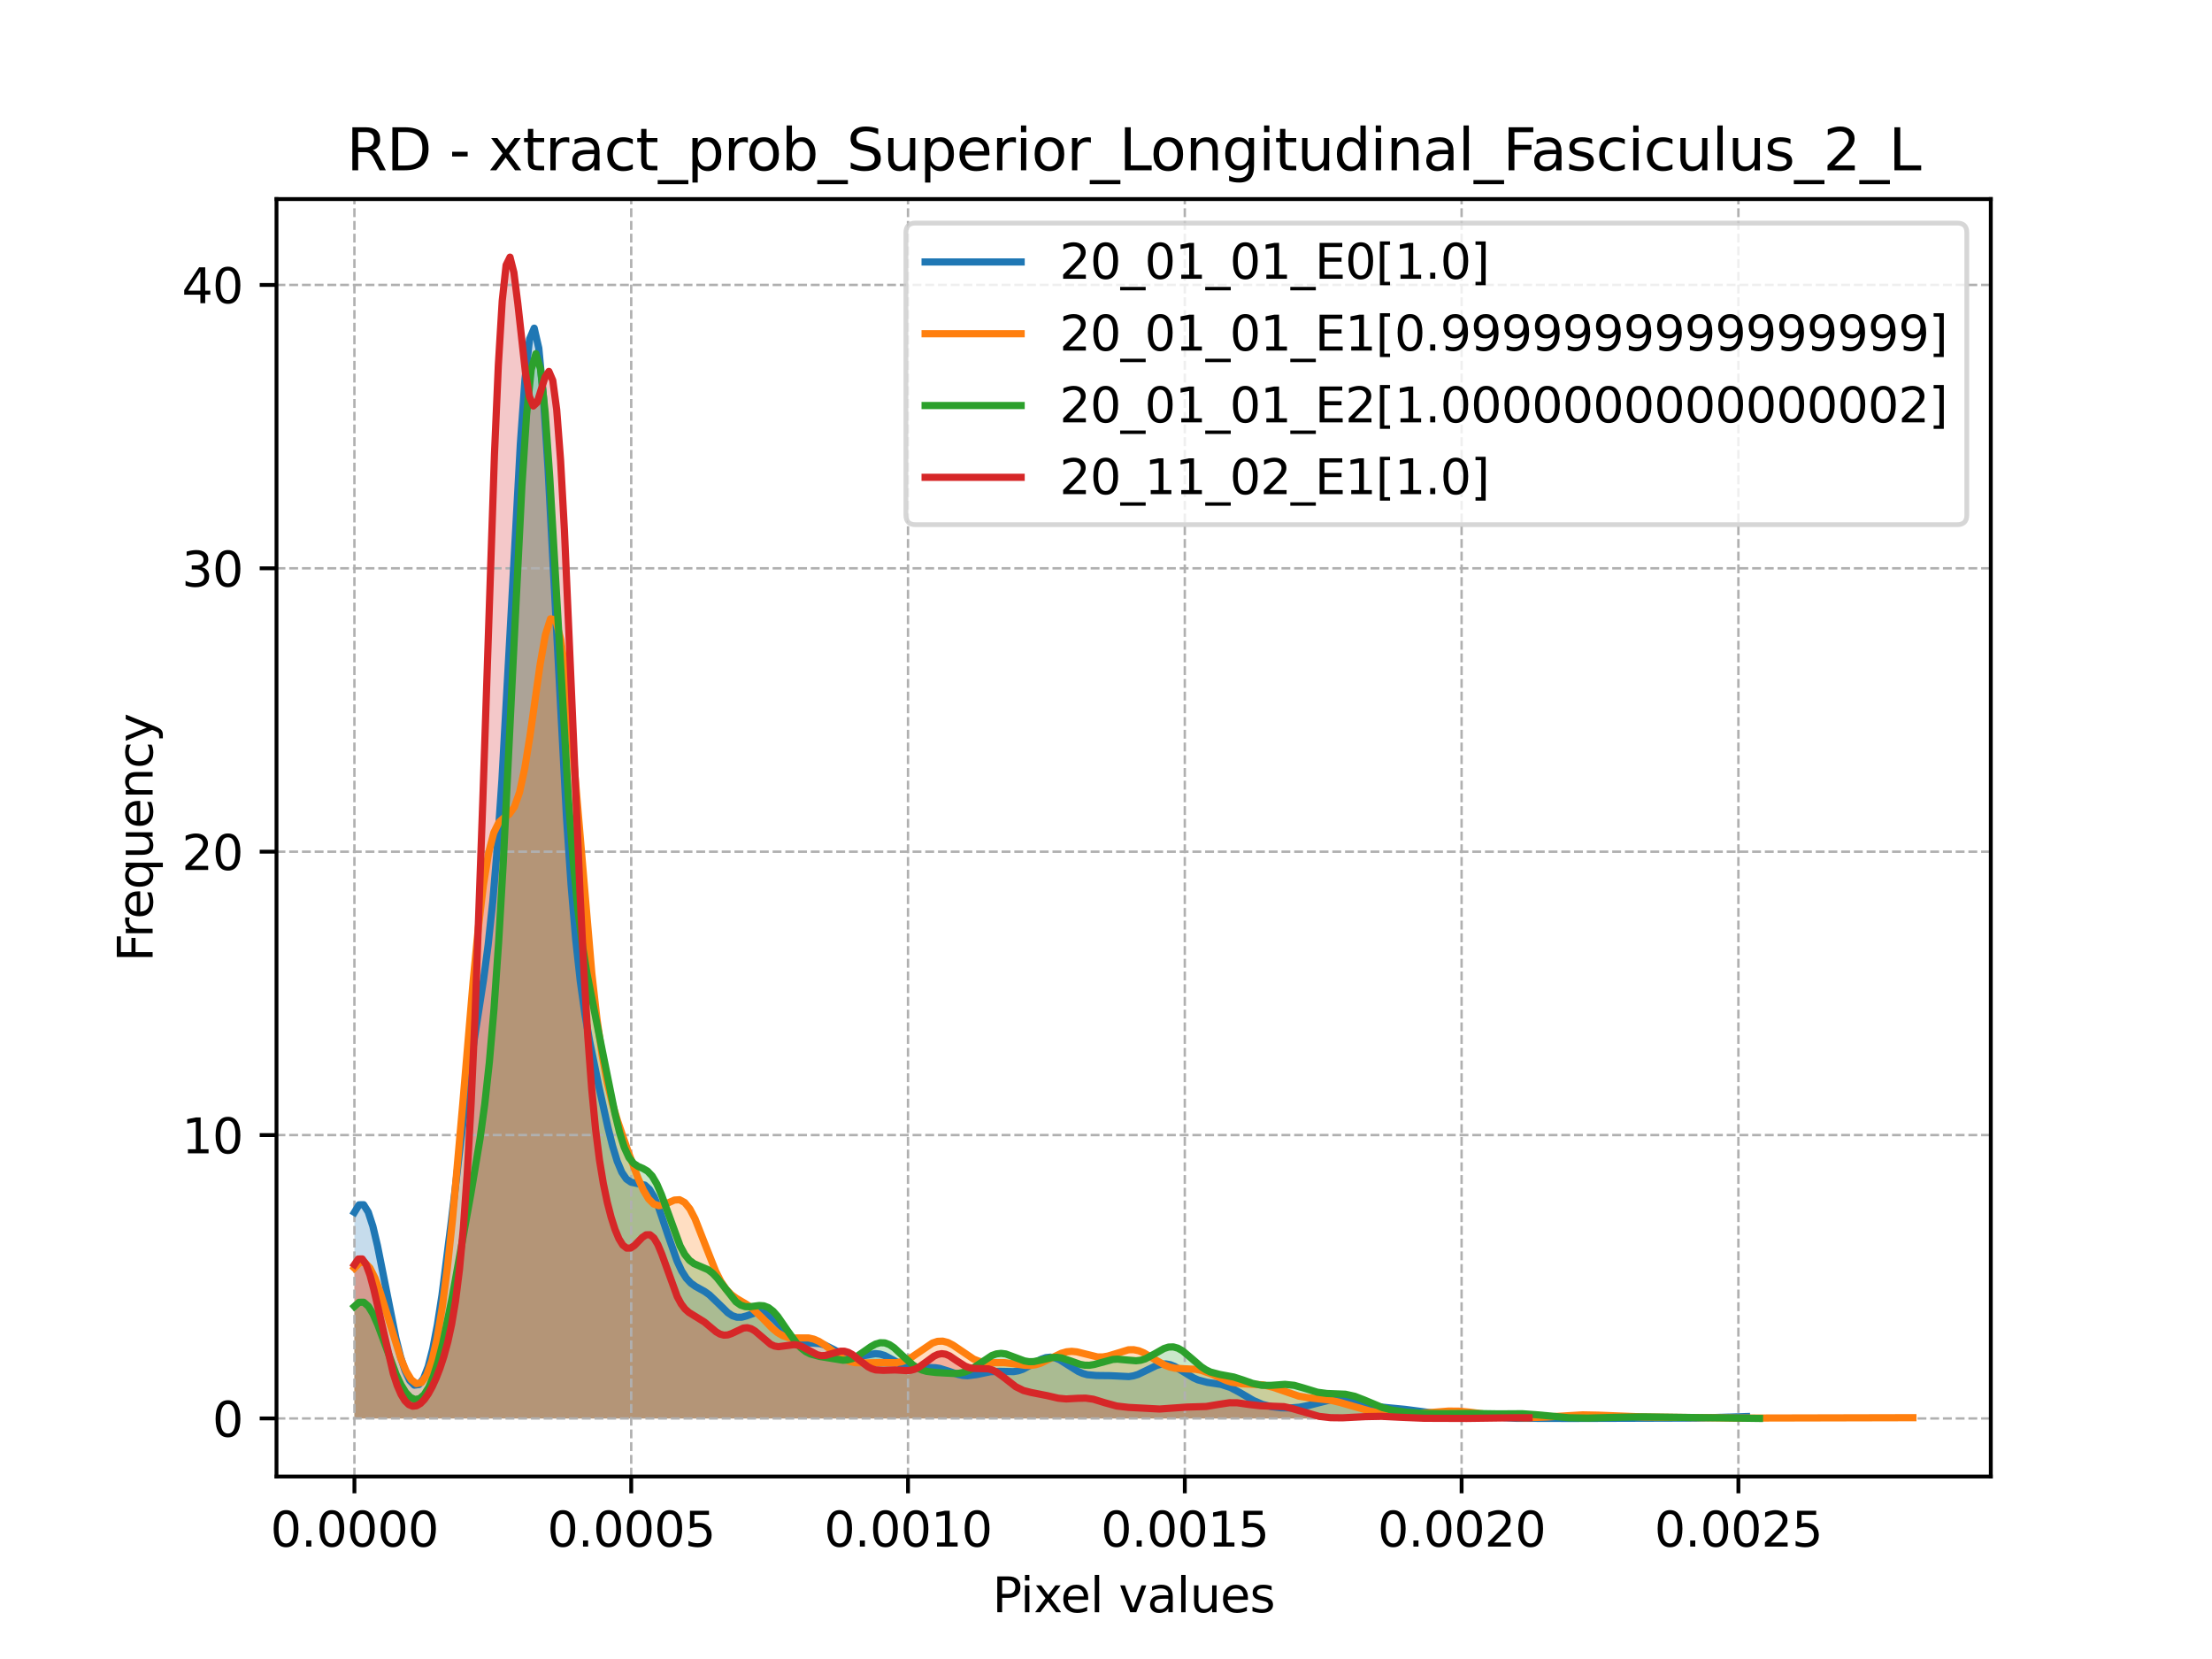<?xml version="1.0" encoding="utf-8" standalone="no"?>
<!DOCTYPE svg PUBLIC "-//W3C//DTD SVG 1.1//EN"
  "http://www.w3.org/Graphics/SVG/1.1/DTD/svg11.dtd">
<svg xmlns:xlink="http://www.w3.org/1999/xlink" width="460.8pt" height="345.6pt" viewBox="0 0 460.8 345.6" xmlns="http://www.w3.org/2000/svg" version="1.1">
 <defs>
  <style type="text/css">*{stroke-linejoin: round; stroke-linecap: butt}</style>
 </defs>
 <g id="figure_1">
  <g id="patch_1">
   <path d="M 0 345.6 
L 460.8 345.6 
L 460.8 0 
L 0 0 
z
" style="fill: #ffffff"/>
  </g>
  <g id="axes_1">
   <g id="patch_2">
    <path d="M 57.6 307.584 
L 414.72 307.584 
L 414.72 41.472 
L 57.6 41.472 
z
" style="fill: #ffffff"/>
   </g>
   <g id="PolyCollection_1">
    <path d="M 73.833 252.559 
L 73.833 295.488 
L 74.793 295.488 
L 75.753 295.488 
L 76.713 295.488 
L 77.674 295.488 
L 78.634 295.488 
L 79.594 295.488 
L 80.555 295.488 
L 81.515 295.488 
L 82.475 295.488 
L 83.435 295.488 
L 84.396 295.488 
L 85.356 295.488 
L 86.316 295.488 
L 87.276 295.488 
L 88.237 295.488 
L 89.197 295.488 
L 90.157 295.488 
L 91.117 295.488 
L 92.078 295.488 
L 93.038 295.488 
L 93.998 295.488 
L 94.958 295.488 
L 95.919 295.488 
L 96.879 295.488 
L 97.839 295.488 
L 98.799 295.488 
L 99.76 295.488 
L 100.72 295.488 
L 101.68 295.488 
L 102.64 295.488 
L 103.601 295.488 
L 104.561 295.488 
L 105.521 295.488 
L 106.481 295.488 
L 107.442 295.488 
L 108.402 295.488 
L 109.362 295.488 
L 110.322 295.488 
L 111.283 295.488 
L 112.243 295.488 
L 113.203 295.488 
L 114.163 295.488 
L 115.124 295.488 
L 116.084 295.488 
L 117.044 295.488 
L 118.004 295.488 
L 118.965 295.488 
L 119.925 295.488 
L 120.885 295.488 
L 121.845 295.488 
L 122.806 295.488 
L 123.766 295.488 
L 124.726 295.488 
L 125.686 295.488 
L 126.647 295.488 
L 127.607 295.488 
L 128.567 295.488 
L 129.527 295.488 
L 130.488 295.488 
L 131.448 295.488 
L 132.408 295.488 
L 133.368 295.488 
L 134.329 295.488 
L 135.289 295.488 
L 136.249 295.488 
L 137.209 295.488 
L 138.17 295.488 
L 139.13 295.488 
L 140.09 295.488 
L 141.05 295.488 
L 142.011 295.488 
L 142.971 295.488 
L 143.931 295.488 
L 144.891 295.488 
L 145.852 295.488 
L 146.812 295.488 
L 147.772 295.488 
L 148.733 295.488 
L 149.693 295.488 
L 150.653 295.488 
L 151.613 295.488 
L 152.574 295.488 
L 153.534 295.488 
L 154.494 295.488 
L 155.454 295.488 
L 156.415 295.488 
L 157.375 295.488 
L 158.335 295.488 
L 159.295 295.488 
L 160.256 295.488 
L 161.216 295.488 
L 162.176 295.488 
L 163.136 295.488 
L 164.097 295.488 
L 165.057 295.488 
L 166.017 295.488 
L 166.977 295.488 
L 167.938 295.488 
L 168.898 295.488 
L 169.858 295.488 
L 170.818 295.488 
L 171.779 295.488 
L 172.739 295.488 
L 173.699 295.488 
L 174.659 295.488 
L 175.62 295.488 
L 176.58 295.488 
L 177.54 295.488 
L 178.5 295.488 
L 179.461 295.488 
L 180.421 295.488 
L 181.381 295.488 
L 182.341 295.488 
L 183.302 295.488 
L 184.262 295.488 
L 185.222 295.488 
L 186.182 295.488 
L 187.143 295.488 
L 188.103 295.488 
L 189.063 295.488 
L 190.023 295.488 
L 190.984 295.488 
L 191.944 295.488 
L 192.904 295.488 
L 193.864 295.488 
L 194.825 295.488 
L 195.785 295.488 
L 196.745 295.488 
L 197.705 295.488 
L 198.666 295.488 
L 199.626 295.488 
L 200.586 295.488 
L 201.546 295.488 
L 202.507 295.488 
L 203.467 295.488 
L 204.427 295.488 
L 205.387 295.488 
L 206.348 295.488 
L 207.308 295.488 
L 208.268 295.488 
L 209.228 295.488 
L 210.189 295.488 
L 211.149 295.488 
L 212.109 295.488 
L 213.07 295.488 
L 214.03 295.488 
L 214.99 295.488 
L 215.95 295.488 
L 216.911 295.488 
L 217.871 295.488 
L 218.831 295.488 
L 219.791 295.488 
L 220.752 295.488 
L 221.712 295.488 
L 222.672 295.488 
L 223.632 295.488 
L 224.593 295.488 
L 225.553 295.488 
L 226.513 295.488 
L 227.473 295.488 
L 228.434 295.488 
L 229.394 295.488 
L 230.354 295.488 
L 231.314 295.488 
L 232.275 295.488 
L 233.235 295.488 
L 234.195 295.488 
L 235.155 295.488 
L 236.116 295.488 
L 237.076 295.488 
L 238.036 295.488 
L 238.996 295.488 
L 239.957 295.488 
L 240.917 295.488 
L 241.877 295.488 
L 242.837 295.488 
L 243.798 295.488 
L 244.758 295.488 
L 245.718 295.488 
L 246.678 295.488 
L 247.639 295.488 
L 248.599 295.488 
L 249.559 295.488 
L 250.519 295.488 
L 251.48 295.488 
L 252.44 295.488 
L 253.4 295.488 
L 254.36 295.488 
L 255.321 295.488 
L 256.281 295.488 
L 257.241 295.488 
L 258.201 295.488 
L 259.162 295.488 
L 260.122 295.488 
L 261.082 295.488 
L 262.042 295.488 
L 263.003 295.488 
L 263.963 295.488 
L 264.923 295.488 
L 265.883 295.488 
L 266.844 295.488 
L 267.804 295.488 
L 268.764 295.488 
L 269.724 295.488 
L 270.685 295.488 
L 271.645 295.488 
L 272.605 295.488 
L 273.565 295.488 
L 274.526 295.488 
L 275.486 295.488 
L 276.446 295.488 
L 277.406 295.488 
L 278.367 295.488 
L 279.327 295.488 
L 280.287 295.488 
L 281.248 295.488 
L 282.208 295.488 
L 283.168 295.488 
L 284.128 295.488 
L 285.089 295.488 
L 286.049 295.488 
L 287.009 295.488 
L 287.969 295.488 
L 288.93 295.488 
L 289.89 295.488 
L 290.85 295.488 
L 291.81 295.488 
L 292.771 295.488 
L 293.731 295.488 
L 294.691 295.488 
L 295.651 295.488 
L 296.612 295.488 
L 297.572 295.488 
L 298.532 295.488 
L 299.492 295.488 
L 300.453 295.488 
L 301.413 295.488 
L 302.373 295.488 
L 303.333 295.488 
L 304.294 295.488 
L 305.254 295.488 
L 306.214 295.488 
L 307.174 295.488 
L 308.135 295.488 
L 309.095 295.488 
L 310.055 295.488 
L 311.015 295.488 
L 311.976 295.488 
L 312.936 295.488 
L 313.896 295.488 
L 314.856 295.488 
L 315.817 295.488 
L 316.777 295.488 
L 317.737 295.488 
L 318.697 295.488 
L 319.658 295.488 
L 320.618 295.488 
L 321.578 295.488 
L 322.538 295.488 
L 323.499 295.488 
L 324.459 295.488 
L 325.419 295.488 
L 326.379 295.488 
L 327.34 295.488 
L 328.3 295.488 
L 329.26 295.488 
L 330.22 295.488 
L 331.181 295.488 
L 332.141 295.488 
L 333.101 295.488 
L 334.061 295.488 
L 335.022 295.488 
L 335.982 295.488 
L 336.942 295.488 
L 337.902 295.488 
L 338.863 295.488 
L 339.823 295.488 
L 340.783 295.488 
L 341.743 295.488 
L 342.704 295.488 
L 343.664 295.488 
L 344.624 295.488 
L 345.584 295.488 
L 346.545 295.488 
L 347.505 295.488 
L 348.465 295.488 
L 349.426 295.488 
L 350.386 295.488 
L 351.346 295.488 
L 352.306 295.488 
L 353.267 295.488 
L 354.227 295.488 
L 355.187 295.488 
L 356.147 295.488 
L 357.108 295.488 
L 358.068 295.488 
L 359.028 295.488 
L 359.988 295.488 
L 360.949 295.488 
L 361.909 295.488 
L 362.869 295.488 
L 363.829 295.488 
L 363.829 295.093 
L 363.829 295.093 
L 362.869 295.079 
L 361.909 295.079 
L 360.949 295.093 
L 359.988 295.12 
L 359.028 295.157 
L 358.068 295.201 
L 357.108 295.248 
L 356.147 295.294 
L 355.187 295.337 
L 354.227 295.375 
L 353.267 295.406 
L 352.306 295.43 
L 351.346 295.449 
L 350.386 295.463 
L 349.426 295.472 
L 348.465 295.478 
L 347.505 295.482 
L 346.545 295.485 
L 345.584 295.486 
L 344.624 295.487 
L 343.664 295.488 
L 342.704 295.488 
L 341.743 295.488 
L 340.783 295.488 
L 339.823 295.488 
L 338.863 295.488 
L 337.902 295.488 
L 336.942 295.488 
L 335.982 295.488 
L 335.022 295.488 
L 334.061 295.488 
L 333.101 295.488 
L 332.141 295.488 
L 331.181 295.488 
L 330.22 295.488 
L 329.26 295.488 
L 328.3 295.488 
L 327.34 295.488 
L 326.379 295.488 
L 325.419 295.488 
L 324.459 295.488 
L 323.499 295.488 
L 322.538 295.487 
L 321.578 295.487 
L 320.618 295.486 
L 319.658 295.485 
L 318.697 295.482 
L 317.737 295.478 
L 316.777 295.471 
L 315.817 295.46 
L 314.856 295.444 
L 313.896 295.42 
L 312.936 295.387 
L 311.976 295.343 
L 311.015 295.286 
L 310.055 295.216 
L 309.095 295.134 
L 308.135 295.043 
L 307.174 294.947 
L 306.214 294.852 
L 305.254 294.762 
L 304.294 294.682 
L 303.333 294.615 
L 302.373 294.561 
L 301.413 294.515 
L 300.453 294.471 
L 299.492 294.421 
L 298.532 294.357 
L 297.572 294.271 
L 296.612 294.162 
L 295.651 294.033 
L 294.691 293.889 
L 293.731 293.742 
L 292.771 293.602 
L 291.81 293.481 
L 290.85 293.381 
L 289.89 293.301 
L 288.93 293.232 
L 287.969 293.159 
L 287.009 293.065 
L 286.049 292.934 
L 285.089 292.758 
L 284.128 292.537 
L 283.168 292.284 
L 282.208 292.022 
L 281.248 291.781 
L 280.287 291.591 
L 279.327 291.48 
L 278.367 291.465 
L 277.406 291.55 
L 276.446 291.723 
L 275.486 291.963 
L 274.526 292.239 
L 273.565 292.52 
L 272.605 292.776 
L 271.645 292.989 
L 270.685 293.147 
L 269.724 293.249 
L 268.764 293.299 
L 267.804 293.302 
L 266.844 293.263 
L 265.883 293.18 
L 264.923 293.044 
L 263.963 292.843 
L 263.003 292.562 
L 262.042 292.193 
L 261.082 291.737 
L 260.122 291.206 
L 259.162 290.63 
L 258.201 290.046 
L 257.241 289.499 
L 256.281 289.028 
L 255.321 288.659 
L 254.36 288.398 
L 253.4 288.224 
L 252.44 288.098 
L 251.48 287.965 
L 250.519 287.766 
L 249.559 287.459 
L 248.599 287.023 
L 247.639 286.471 
L 246.678 285.848 
L 245.718 285.224 
L 244.758 284.681 
L 243.798 284.297 
L 242.837 284.125 
L 241.877 284.184 
L 240.917 284.457 
L 239.957 284.886 
L 238.996 285.395 
L 238.036 285.897 
L 237.076 286.32 
L 236.116 286.616 
L 235.155 286.768 
L 234.195 286.796 
L 233.235 286.74 
L 232.275 286.652 
L 231.314 286.577 
L 230.354 286.54 
L 229.394 286.539 
L 228.434 286.545 
L 227.473 286.51 
L 226.513 286.379 
L 225.553 286.109 
L 224.593 285.684 
L 223.632 285.121 
L 222.672 284.473 
L 221.712 283.821 
L 220.752 283.259 
L 219.791 282.872 
L 218.831 282.719 
L 217.871 282.82 
L 216.911 283.15 
L 215.95 283.646 
L 214.99 284.222 
L 214.03 284.782 
L 213.07 285.247 
L 212.109 285.569 
L 211.149 285.735 
L 210.189 285.773 
L 209.228 285.734 
L 208.268 285.682 
L 207.308 285.676 
L 206.348 285.749 
L 205.387 285.907 
L 204.427 286.123 
L 203.467 286.348 
L 202.507 286.522 
L 201.546 286.593 
L 200.586 286.529 
L 199.626 286.33 
L 198.666 286.025 
L 197.705 285.67 
L 196.745 285.331 
L 195.785 285.067 
L 194.825 284.917 
L 193.864 284.885 
L 192.904 284.944 
L 191.944 285.035 
L 190.984 285.088 
L 190.023 285.033 
L 189.063 284.826 
L 188.103 284.456 
L 187.143 283.952 
L 186.182 283.379 
L 185.222 282.821 
L 184.262 282.365 
L 183.302 282.075 
L 182.341 281.981 
L 181.381 282.065 
L 180.421 282.269 
L 179.461 282.505 
L 178.5 282.678 
L 177.54 282.707 
L 176.58 282.546 
L 175.62 282.194 
L 174.659 281.699 
L 173.699 281.138 
L 172.739 280.605 
L 171.779 280.181 
L 170.818 279.911 
L 169.858 279.792 
L 168.898 279.773 
L 167.938 279.761 
L 166.977 279.649 
L 166.017 279.34 
L 165.057 278.777 
L 164.097 277.959 
L 163.136 276.95 
L 162.176 275.863 
L 161.216 274.841 
L 160.256 274.023 
L 159.295 273.508 
L 158.335 273.333 
L 157.375 273.46 
L 156.415 273.782 
L 155.454 274.15 
L 154.494 274.403 
L 153.534 274.408 
L 152.574 274.092 
L 151.613 273.457 
L 150.653 272.577 
L 149.693 271.576 
L 148.733 270.592 
L 147.772 269.735 
L 146.812 269.053 
L 145.852 268.509 
L 144.891 267.985 
L 143.931 267.306 
L 142.971 266.284 
L 142.011 264.77 
L 141.05 262.701 
L 140.09 260.132 
L 139.13 257.235 
L 138.17 254.272 
L 137.209 251.543 
L 136.249 249.315 
L 135.289 247.754 
L 134.329 246.878 
L 133.368 246.542 
L 132.408 246.462 
L 131.448 246.272 
L 130.488 245.608 
L 129.527 244.19 
L 128.567 241.883 
L 127.607 238.725 
L 126.647 234.896 
L 125.686 230.646 
L 124.726 226.195 
L 123.766 221.619 
L 122.806 216.767 
L 121.845 211.24 
L 120.885 204.431 
L 119.925 195.655 
L 118.965 184.328 
L 118.004 170.173 
L 117.044 153.388 
L 116.084 134.747 
L 115.124 115.574 
L 114.163 97.598 
L 113.203 82.689 
L 112.243 72.541 
L 111.283 68.362 
L 110.322 70.634 
L 109.362 79.028 
L 108.402 92.462 
L 107.442 109.309 
L 106.481 127.706 
L 105.521 145.882 
L 104.561 162.439 
L 103.601 176.534 
L 102.64 187.927 
L 101.68 196.911 
L 100.72 204.141 
L 99.76 210.427 
L 98.799 216.535 
L 97.839 223.029 
L 96.879 230.192 
L 95.919 238.021 
L 94.958 246.281 
L 93.998 254.597 
L 93.038 262.551 
L 92.078 269.765 
L 91.117 275.955 
L 90.157 280.95 
L 89.197 284.682 
L 88.237 287.158 
L 87.276 288.427 
L 86.316 288.547 
L 85.356 287.578 
L 84.396 285.574 
L 83.435 282.604 
L 82.475 278.777 
L 81.515 274.262 
L 80.555 269.311 
L 79.594 264.258 
L 78.634 259.5 
L 77.674 255.454 
L 76.713 252.509 
L 75.753 250.964 
L 74.793 250.981 
L 73.833 252.559 
z
" clip-path="url(#pbe92a0b1f5)" style="fill: #1f77b4; fill-opacity: 0.25"/>
   </g>
   <g id="PolyCollection_2">
    <path d="M 73.833 264.172 
L 73.833 295.488 
L 74.908 295.488 
L 75.983 295.488 
L 77.058 295.488 
L 78.133 295.488 
L 79.208 295.488 
L 80.283 295.488 
L 81.358 295.488 
L 82.433 295.488 
L 83.508 295.488 
L 84.583 295.488 
L 85.658 295.488 
L 86.733 295.488 
L 87.808 295.488 
L 88.883 295.488 
L 89.958 295.488 
L 91.033 295.488 
L 92.108 295.488 
L 93.183 295.488 
L 94.258 295.488 
L 95.333 295.488 
L 96.408 295.488 
L 97.483 295.488 
L 98.558 295.488 
L 99.633 295.488 
L 100.708 295.488 
L 101.783 295.488 
L 102.858 295.488 
L 103.933 295.488 
L 105.008 295.488 
L 106.083 295.488 
L 107.158 295.488 
L 108.233 295.488 
L 109.308 295.488 
L 110.383 295.488 
L 111.458 295.488 
L 112.533 295.488 
L 113.608 295.488 
L 114.683 295.488 
L 115.758 295.488 
L 116.833 295.488 
L 117.908 295.488 
L 118.983 295.488 
L 120.058 295.488 
L 121.133 295.488 
L 122.208 295.488 
L 123.283 295.488 
L 124.358 295.488 
L 125.433 295.488 
L 126.508 295.488 
L 127.583 295.488 
L 128.658 295.488 
L 129.734 295.488 
L 130.809 295.488 
L 131.884 295.488 
L 132.959 295.488 
L 134.034 295.488 
L 135.109 295.488 
L 136.184 295.488 
L 137.259 295.488 
L 138.334 295.488 
L 139.409 295.488 
L 140.484 295.488 
L 141.559 295.488 
L 142.634 295.488 
L 143.709 295.488 
L 144.784 295.488 
L 145.859 295.488 
L 146.934 295.488 
L 148.009 295.488 
L 149.084 295.488 
L 150.159 295.488 
L 151.234 295.488 
L 152.309 295.488 
L 153.384 295.488 
L 154.459 295.488 
L 155.534 295.488 
L 156.609 295.488 
L 157.684 295.488 
L 158.759 295.488 
L 159.834 295.488 
L 160.909 295.488 
L 161.984 295.488 
L 163.059 295.488 
L 164.134 295.488 
L 165.209 295.488 
L 166.284 295.488 
L 167.359 295.488 
L 168.434 295.488 
L 169.509 295.488 
L 170.584 295.488 
L 171.659 295.488 
L 172.734 295.488 
L 173.809 295.488 
L 174.884 295.488 
L 175.959 295.488 
L 177.034 295.488 
L 178.109 295.488 
L 179.184 295.488 
L 180.259 295.488 
L 181.334 295.488 
L 182.409 295.488 
L 183.484 295.488 
L 184.559 295.488 
L 185.634 295.488 
L 186.709 295.488 
L 187.784 295.488 
L 188.859 295.488 
L 189.934 295.488 
L 191.009 295.488 
L 192.084 295.488 
L 193.159 295.488 
L 194.234 295.488 
L 195.309 295.488 
L 196.384 295.488 
L 197.459 295.488 
L 198.534 295.488 
L 199.609 295.488 
L 200.685 295.488 
L 201.76 295.488 
L 202.835 295.488 
L 203.91 295.488 
L 204.985 295.488 
L 206.06 295.488 
L 207.135 295.488 
L 208.21 295.488 
L 209.285 295.488 
L 210.36 295.488 
L 211.435 295.488 
L 212.51 295.488 
L 213.585 295.488 
L 214.66 295.488 
L 215.735 295.488 
L 216.81 295.488 
L 217.885 295.488 
L 218.96 295.488 
L 220.035 295.488 
L 221.11 295.488 
L 222.185 295.488 
L 223.26 295.488 
L 224.335 295.488 
L 225.41 295.488 
L 226.485 295.488 
L 227.56 295.488 
L 228.635 295.488 
L 229.71 295.488 
L 230.785 295.488 
L 231.86 295.488 
L 232.935 295.488 
L 234.01 295.488 
L 235.085 295.488 
L 236.16 295.488 
L 237.235 295.488 
L 238.31 295.488 
L 239.385 295.488 
L 240.46 295.488 
L 241.535 295.488 
L 242.61 295.488 
L 243.685 295.488 
L 244.76 295.488 
L 245.835 295.488 
L 246.91 295.488 
L 247.985 295.488 
L 249.06 295.488 
L 250.135 295.488 
L 251.21 295.488 
L 252.285 295.488 
L 253.36 295.488 
L 254.435 295.488 
L 255.51 295.488 
L 256.585 295.488 
L 257.66 295.488 
L 258.735 295.488 
L 259.81 295.488 
L 260.885 295.488 
L 261.96 295.488 
L 263.035 295.488 
L 264.11 295.488 
L 265.185 295.488 
L 266.26 295.488 
L 267.335 295.488 
L 268.41 295.488 
L 269.485 295.488 
L 270.56 295.488 
L 271.635 295.488 
L 272.711 295.488 
L 273.786 295.488 
L 274.861 295.488 
L 275.936 295.488 
L 277.011 295.488 
L 278.086 295.488 
L 279.161 295.488 
L 280.236 295.488 
L 281.311 295.488 
L 282.386 295.488 
L 283.461 295.488 
L 284.536 295.488 
L 285.611 295.488 
L 286.686 295.488 
L 287.761 295.488 
L 288.836 295.488 
L 289.911 295.488 
L 290.986 295.488 
L 292.061 295.488 
L 293.136 295.488 
L 294.211 295.488 
L 295.286 295.488 
L 296.361 295.488 
L 297.436 295.488 
L 298.511 295.488 
L 299.586 295.488 
L 300.661 295.488 
L 301.736 295.488 
L 302.811 295.488 
L 303.886 295.488 
L 304.961 295.488 
L 306.036 295.488 
L 307.111 295.488 
L 308.186 295.488 
L 309.261 295.488 
L 310.336 295.488 
L 311.411 295.488 
L 312.486 295.488 
L 313.561 295.488 
L 314.636 295.488 
L 315.711 295.488 
L 316.786 295.488 
L 317.861 295.488 
L 318.936 295.488 
L 320.011 295.488 
L 321.086 295.488 
L 322.161 295.488 
L 323.236 295.488 
L 324.311 295.488 
L 325.386 295.488 
L 326.461 295.488 
L 327.536 295.488 
L 328.611 295.488 
L 329.686 295.488 
L 330.761 295.488 
L 331.836 295.488 
L 332.911 295.488 
L 333.986 295.488 
L 335.061 295.488 
L 336.136 295.488 
L 337.211 295.488 
L 338.286 295.488 
L 339.361 295.488 
L 340.436 295.488 
L 341.511 295.488 
L 342.586 295.488 
L 343.662 295.488 
L 344.737 295.488 
L 345.812 295.488 
L 346.887 295.488 
L 347.962 295.488 
L 349.037 295.488 
L 350.112 295.488 
L 351.187 295.488 
L 352.262 295.488 
L 353.337 295.488 
L 354.412 295.488 
L 355.487 295.488 
L 356.562 295.488 
L 357.637 295.488 
L 358.712 295.488 
L 359.787 295.488 
L 360.862 295.488 
L 361.937 295.488 
L 363.012 295.488 
L 364.087 295.488 
L 365.162 295.488 
L 366.237 295.488 
L 367.312 295.488 
L 368.387 295.488 
L 369.462 295.488 
L 370.537 295.488 
L 371.612 295.488 
L 372.687 295.488 
L 373.762 295.488 
L 374.837 295.488 
L 375.912 295.488 
L 376.987 295.488 
L 378.062 295.488 
L 379.137 295.488 
L 380.212 295.488 
L 381.287 295.488 
L 382.362 295.488 
L 383.437 295.488 
L 384.512 295.488 
L 385.587 295.488 
L 386.662 295.488 
L 387.737 295.488 
L 388.812 295.488 
L 389.887 295.488 
L 390.962 295.488 
L 392.037 295.488 
L 393.112 295.488 
L 394.187 295.488 
L 395.262 295.488 
L 396.337 295.488 
L 397.412 295.488 
L 398.487 295.488 
L 398.487 295.328 
L 398.487 295.328 
L 397.412 295.322 
L 396.337 295.322 
L 395.262 295.328 
L 394.187 295.339 
L 393.112 295.354 
L 392.037 295.372 
L 390.962 295.391 
L 389.887 295.409 
L 388.812 295.426 
L 387.737 295.441 
L 386.662 295.453 
L 385.587 295.463 
L 384.512 295.469 
L 383.437 295.473 
L 382.362 295.474 
L 381.287 295.472 
L 380.212 295.469 
L 379.137 295.464 
L 378.062 295.457 
L 376.987 295.449 
L 375.912 295.44 
L 374.837 295.431 
L 373.762 295.422 
L 372.687 295.414 
L 371.612 295.408 
L 370.537 295.404 
L 369.462 295.402 
L 368.387 295.402 
L 367.312 295.404 
L 366.237 295.406 
L 365.162 295.409 
L 364.087 295.411 
L 363.012 295.412 
L 361.937 295.412 
L 360.862 295.41 
L 359.787 295.408 
L 358.712 295.404 
L 357.637 295.401 
L 356.562 295.396 
L 355.487 295.391 
L 354.412 295.384 
L 353.337 295.376 
L 352.262 295.364 
L 351.187 295.349 
L 350.112 295.33 
L 349.037 295.309 
L 347.962 295.286 
L 346.887 295.262 
L 345.812 295.239 
L 344.737 295.218 
L 343.662 295.198 
L 342.586 295.18 
L 341.511 295.16 
L 340.436 295.138 
L 339.361 295.11 
L 338.286 295.073 
L 337.211 295.027 
L 336.136 294.974 
L 335.061 294.915 
L 333.986 294.856 
L 332.911 294.803 
L 331.836 294.762 
L 330.761 294.74 
L 329.686 294.74 
L 328.611 294.763 
L 327.536 294.809 
L 326.461 294.873 
L 325.386 294.95 
L 324.311 295.033 
L 323.236 295.115 
L 322.161 295.191 
L 321.086 295.257 
L 320.011 295.308 
L 318.936 295.342 
L 317.861 295.358 
L 316.786 295.353 
L 315.711 295.326 
L 314.636 295.275 
L 313.561 295.198 
L 312.486 295.094 
L 311.411 294.965 
L 310.336 294.813 
L 309.261 294.647 
L 308.186 294.474 
L 307.111 294.307 
L 306.036 294.159 
L 304.961 294.043 
L 303.886 293.968 
L 302.811 293.939 
L 301.736 293.955 
L 300.661 294.011 
L 299.586 294.095 
L 298.511 294.195 
L 297.436 294.297 
L 296.361 294.39 
L 295.286 294.465 
L 294.211 294.517 
L 293.136 294.545 
L 292.061 294.55 
L 290.986 294.533 
L 289.911 294.494 
L 288.836 294.429 
L 287.761 294.332 
L 286.686 294.197 
L 285.611 294.015 
L 284.536 293.782 
L 283.461 293.501 
L 282.386 293.179 
L 281.311 292.833 
L 280.236 292.486 
L 279.161 292.162 
L 278.086 291.882 
L 277.011 291.66 
L 275.936 291.498 
L 274.861 291.383 
L 273.786 291.291 
L 272.711 291.191 
L 271.635 291.048 
L 270.56 290.839 
L 269.485 290.551 
L 268.41 290.192 
L 267.335 289.786 
L 266.26 289.373 
L 265.185 288.995 
L 264.11 288.69 
L 263.035 288.48 
L 261.96 288.365 
L 260.885 288.323 
L 259.81 288.31 
L 258.735 288.273 
L 257.66 288.163 
L 256.585 287.946 
L 255.51 287.609 
L 254.435 287.173 
L 253.36 286.68 
L 252.285 286.19 
L 251.21 285.762 
L 250.135 285.442 
L 249.06 285.249 
L 247.985 285.166 
L 246.91 285.147 
L 245.835 285.123 
L 244.76 285.021 
L 243.685 284.78 
L 242.61 284.371 
L 241.535 283.806 
L 240.46 283.137 
L 239.385 282.447 
L 238.31 281.834 
L 237.235 281.386 
L 236.16 281.165 
L 235.085 281.185 
L 234.01 281.413 
L 232.935 281.774 
L 231.86 282.169 
L 230.785 282.497 
L 229.71 282.678 
L 228.635 282.675 
L 227.56 282.498 
L 226.485 282.201 
L 225.41 281.874 
L 224.335 281.614 
L 223.26 281.507 
L 222.185 281.602 
L 221.11 281.905 
L 220.035 282.377 
L 218.96 282.941 
L 217.885 283.504 
L 216.81 283.978 
L 215.735 284.301 
L 214.66 284.446 
L 213.585 284.43 
L 212.51 284.301 
L 211.435 284.125 
L 210.36 283.968 
L 209.285 283.871 
L 208.21 283.846 
L 207.135 283.864 
L 206.06 283.869 
L 204.985 283.786 
L 203.91 283.552 
L 202.835 283.126 
L 201.76 282.51 
L 200.685 281.755 
L 199.609 280.952 
L 198.534 280.215 
L 197.459 279.661 
L 196.384 279.383 
L 195.309 279.427 
L 194.234 279.788 
L 193.159 280.405 
L 192.084 281.177 
L 191.009 281.987 
L 189.934 282.722 
L 188.859 283.3 
L 187.784 283.682 
L 186.709 283.875 
L 185.634 283.923 
L 184.559 283.892 
L 183.484 283.848 
L 182.409 283.836 
L 181.334 283.87 
L 180.259 283.925 
L 179.184 283.946 
L 178.109 283.865 
L 177.034 283.621 
L 175.959 283.177 
L 174.884 282.537 
L 173.809 281.751 
L 172.734 280.902 
L 171.659 280.094 
L 170.584 279.424 
L 169.509 278.959 
L 168.434 278.717 
L 167.359 278.661 
L 166.284 278.703 
L 165.209 278.725 
L 164.134 278.606 
L 163.059 278.253 
L 161.984 277.623 
L 160.909 276.734 
L 159.834 275.663 
L 158.759 274.524 
L 157.684 273.439 
L 156.609 272.497 
L 155.534 271.728 
L 154.459 271.087 
L 153.384 270.454 
L 152.309 269.661 
L 151.234 268.532 
L 150.159 266.934 
L 149.084 264.815 
L 148.009 262.239 
L 146.934 259.378 
L 145.859 256.497 
L 144.784 253.893 
L 143.709 251.836 
L 142.634 250.501 
L 141.559 249.927 
L 140.484 249.995 
L 139.409 250.453 
L 138.334 250.963 
L 137.259 251.182 
L 136.184 250.828 
L 135.109 249.749 
L 134.034 247.941 
L 132.959 245.536 
L 131.884 242.745 
L 130.809 239.77 
L 129.734 236.717 
L 128.658 233.523 
L 127.583 229.93 
L 126.508 225.513 
L 125.433 219.768 
L 124.358 212.248 
L 123.283 202.709 
L 122.208 191.246 
L 121.133 178.355 
L 120.058 164.926 
L 118.983 152.127 
L 117.908 141.215 
L 116.833 133.302 
L 115.758 129.13 
L 114.683 128.91 
L 113.608 132.267 
L 112.533 138.306 
L 111.458 145.801 
L 110.383 153.438 
L 109.308 160.092 
L 108.233 165.041 
L 107.158 168.097 
L 106.083 169.606 
L 105.008 170.339 
L 103.933 171.3 
L 102.858 173.489 
L 101.783 177.691 
L 100.708 184.328 
L 99.633 193.394 
L 98.558 204.49 
L 97.483 216.927 
L 96.408 229.872 
L 95.333 242.5 
L 94.258 254.109 
L 93.183 264.2 
L 92.108 272.496 
L 91.033 278.917 
L 89.958 283.531 
L 88.883 286.497 
L 87.808 288.005 
L 86.733 288.246 
L 85.658 287.393 
L 84.583 285.601 
L 83.508 283.031 
L 82.433 279.864 
L 81.358 276.321 
L 80.283 272.672 
L 79.208 269.219 
L 78.133 266.277 
L 77.058 264.133 
L 75.983 263.008 
L 74.908 263.021 
L 73.833 264.172 
z
" clip-path="url(#pbe92a0b1f5)" style="fill: #ff7f0e; fill-opacity: 0.25"/>
   </g>
   <g id="PolyCollection_3">
    <path d="M 73.833 272.15 
L 73.833 295.488 
L 74.802 295.488 
L 75.771 295.488 
L 76.74 295.488 
L 77.71 295.488 
L 78.679 295.488 
L 79.648 295.488 
L 80.617 295.488 
L 81.586 295.488 
L 82.556 295.488 
L 83.525 295.488 
L 84.494 295.488 
L 85.463 295.488 
L 86.432 295.488 
L 87.402 295.488 
L 88.371 295.488 
L 89.34 295.488 
L 90.309 295.488 
L 91.278 295.488 
L 92.248 295.488 
L 93.217 295.488 
L 94.186 295.488 
L 95.155 295.488 
L 96.125 295.488 
L 97.094 295.488 
L 98.063 295.488 
L 99.032 295.488 
L 100.001 295.488 
L 100.971 295.488 
L 101.94 295.488 
L 102.909 295.488 
L 103.878 295.488 
L 104.847 295.488 
L 105.817 295.488 
L 106.786 295.488 
L 107.755 295.488 
L 108.724 295.488 
L 109.693 295.488 
L 110.663 295.488 
L 111.632 295.488 
L 112.601 295.488 
L 113.57 295.488 
L 114.54 295.488 
L 115.509 295.488 
L 116.478 295.488 
L 117.447 295.488 
L 118.416 295.488 
L 119.386 295.488 
L 120.355 295.488 
L 121.324 295.488 
L 122.293 295.488 
L 123.262 295.488 
L 124.232 295.488 
L 125.201 295.488 
L 126.17 295.488 
L 127.139 295.488 
L 128.108 295.488 
L 129.078 295.488 
L 130.047 295.488 
L 131.016 295.488 
L 131.985 295.488 
L 132.954 295.488 
L 133.924 295.488 
L 134.893 295.488 
L 135.862 295.488 
L 136.831 295.488 
L 137.801 295.488 
L 138.77 295.488 
L 139.739 295.488 
L 140.708 295.488 
L 141.677 295.488 
L 142.647 295.488 
L 143.616 295.488 
L 144.585 295.488 
L 145.554 295.488 
L 146.523 295.488 
L 147.493 295.488 
L 148.462 295.488 
L 149.431 295.488 
L 150.4 295.488 
L 151.369 295.488 
L 152.339 295.488 
L 153.308 295.488 
L 154.277 295.488 
L 155.246 295.488 
L 156.216 295.488 
L 157.185 295.488 
L 158.154 295.488 
L 159.123 295.488 
L 160.092 295.488 
L 161.062 295.488 
L 162.031 295.488 
L 163 295.488 
L 163.969 295.488 
L 164.938 295.488 
L 165.908 295.488 
L 166.877 295.488 
L 167.846 295.488 
L 168.815 295.488 
L 169.784 295.488 
L 170.754 295.488 
L 171.723 295.488 
L 172.692 295.488 
L 173.661 295.488 
L 174.631 295.488 
L 175.6 295.488 
L 176.569 295.488 
L 177.538 295.488 
L 178.507 295.488 
L 179.477 295.488 
L 180.446 295.488 
L 181.415 295.488 
L 182.384 295.488 
L 183.353 295.488 
L 184.323 295.488 
L 185.292 295.488 
L 186.261 295.488 
L 187.23 295.488 
L 188.199 295.488 
L 189.169 295.488 
L 190.138 295.488 
L 191.107 295.488 
L 192.076 295.488 
L 193.045 295.488 
L 194.015 295.488 
L 194.984 295.488 
L 195.953 295.488 
L 196.922 295.488 
L 197.892 295.488 
L 198.861 295.488 
L 199.83 295.488 
L 200.799 295.488 
L 201.768 295.488 
L 202.738 295.488 
L 203.707 295.488 
L 204.676 295.488 
L 205.645 295.488 
L 206.614 295.488 
L 207.584 295.488 
L 208.553 295.488 
L 209.522 295.488 
L 210.491 295.488 
L 211.46 295.488 
L 212.43 295.488 
L 213.399 295.488 
L 214.368 295.488 
L 215.337 295.488 
L 216.307 295.488 
L 217.276 295.488 
L 218.245 295.488 
L 219.214 295.488 
L 220.183 295.488 
L 221.153 295.488 
L 222.122 295.488 
L 223.091 295.488 
L 224.06 295.488 
L 225.029 295.488 
L 225.999 295.488 
L 226.968 295.488 
L 227.937 295.488 
L 228.906 295.488 
L 229.875 295.488 
L 230.845 295.488 
L 231.814 295.488 
L 232.783 295.488 
L 233.752 295.488 
L 234.721 295.488 
L 235.691 295.488 
L 236.66 295.488 
L 237.629 295.488 
L 238.598 295.488 
L 239.568 295.488 
L 240.537 295.488 
L 241.506 295.488 
L 242.475 295.488 
L 243.444 295.488 
L 244.414 295.488 
L 245.383 295.488 
L 246.352 295.488 
L 247.321 295.488 
L 248.29 295.488 
L 249.26 295.488 
L 250.229 295.488 
L 251.198 295.488 
L 252.167 295.488 
L 253.136 295.488 
L 254.106 295.488 
L 255.075 295.488 
L 256.044 295.488 
L 257.013 295.488 
L 257.983 295.488 
L 258.952 295.488 
L 259.921 295.488 
L 260.89 295.488 
L 261.859 295.488 
L 262.829 295.488 
L 263.798 295.488 
L 264.767 295.488 
L 265.736 295.488 
L 266.705 295.488 
L 267.675 295.488 
L 268.644 295.488 
L 269.613 295.488 
L 270.582 295.488 
L 271.551 295.488 
L 272.521 295.488 
L 273.49 295.488 
L 274.459 295.488 
L 275.428 295.488 
L 276.397 295.488 
L 277.367 295.488 
L 278.336 295.488 
L 279.305 295.488 
L 280.274 295.488 
L 281.244 295.488 
L 282.213 295.488 
L 283.182 295.488 
L 284.151 295.488 
L 285.12 295.488 
L 286.09 295.488 
L 287.059 295.488 
L 288.028 295.488 
L 288.997 295.488 
L 289.966 295.488 
L 290.936 295.488 
L 291.905 295.488 
L 292.874 295.488 
L 293.843 295.488 
L 294.812 295.488 
L 295.782 295.488 
L 296.751 295.488 
L 297.72 295.488 
L 298.689 295.488 
L 299.659 295.488 
L 300.628 295.488 
L 301.597 295.488 
L 302.566 295.488 
L 303.535 295.488 
L 304.505 295.488 
L 305.474 295.488 
L 306.443 295.488 
L 307.412 295.488 
L 308.381 295.488 
L 309.351 295.488 
L 310.32 295.488 
L 311.289 295.488 
L 312.258 295.488 
L 313.227 295.488 
L 314.197 295.488 
L 315.166 295.488 
L 316.135 295.488 
L 317.104 295.488 
L 318.073 295.488 
L 319.043 295.488 
L 320.012 295.488 
L 320.981 295.488 
L 321.95 295.488 
L 322.92 295.488 
L 323.889 295.488 
L 324.858 295.488 
L 325.827 295.488 
L 326.796 295.488 
L 327.766 295.488 
L 328.735 295.488 
L 329.704 295.488 
L 330.673 295.488 
L 331.642 295.488 
L 332.612 295.488 
L 333.581 295.488 
L 334.55 295.488 
L 335.519 295.488 
L 336.488 295.488 
L 337.458 295.488 
L 338.427 295.488 
L 339.396 295.488 
L 340.365 295.488 
L 341.335 295.488 
L 342.304 295.488 
L 343.273 295.488 
L 344.242 295.488 
L 345.211 295.488 
L 346.181 295.488 
L 347.15 295.488 
L 348.119 295.488 
L 349.088 295.488 
L 350.057 295.488 
L 351.027 295.488 
L 351.996 295.488 
L 352.965 295.488 
L 353.934 295.488 
L 354.903 295.488 
L 355.873 295.488 
L 356.842 295.488 
L 357.811 295.488 
L 358.78 295.488 
L 359.749 295.488 
L 360.719 295.488 
L 361.688 295.488 
L 362.657 295.488 
L 363.626 295.488 
L 364.596 295.488 
L 365.565 295.488 
L 366.534 295.488 
L 366.534 295.484 
L 366.534 295.484 
L 365.565 295.481 
L 364.596 295.477 
L 363.626 295.472 
L 362.657 295.465 
L 361.688 295.455 
L 360.719 295.444 
L 359.749 295.43 
L 358.78 295.415 
L 357.811 295.399 
L 356.842 295.382 
L 355.873 295.367 
L 354.903 295.353 
L 353.934 295.341 
L 352.965 295.33 
L 351.996 295.322 
L 351.027 295.314 
L 350.057 295.305 
L 349.088 295.293 
L 348.119 295.278 
L 347.15 295.259 
L 346.181 295.236 
L 345.211 295.212 
L 344.242 295.188 
L 343.273 295.168 
L 342.304 295.154 
L 341.335 295.148 
L 340.365 295.153 
L 339.396 295.168 
L 338.427 295.192 
L 337.458 295.223 
L 336.488 295.259 
L 335.519 295.297 
L 334.55 295.333 
L 333.581 295.365 
L 332.612 295.391 
L 331.642 295.41 
L 330.673 295.419 
L 329.704 295.419 
L 328.735 295.407 
L 327.766 295.382 
L 326.796 295.342 
L 325.827 295.287 
L 324.858 295.216 
L 323.889 295.129 
L 322.92 295.03 
L 321.95 294.923 
L 320.981 294.815 
L 320.012 294.712 
L 319.043 294.622 
L 318.073 294.552 
L 317.104 294.506 
L 316.135 294.483 
L 315.166 294.482 
L 314.197 294.496 
L 313.227 294.517 
L 312.258 294.537 
L 311.289 294.548 
L 310.32 294.547 
L 309.351 294.533 
L 308.381 294.508 
L 307.412 294.479 
L 306.443 294.452 
L 305.474 294.433 
L 304.505 294.427 
L 303.535 294.435 
L 302.566 294.454 
L 301.597 294.477 
L 300.628 294.499 
L 299.659 294.512 
L 298.689 294.51 
L 297.72 294.491 
L 296.751 294.454 
L 295.782 294.402 
L 294.812 294.338 
L 293.843 294.263 
L 292.874 294.175 
L 291.905 294.069 
L 290.936 293.935 
L 289.966 293.759 
L 288.997 293.531 
L 288.028 293.242 
L 287.059 292.891 
L 286.09 292.489 
L 285.12 292.055 
L 284.151 291.619 
L 283.182 291.213 
L 282.213 290.87 
L 281.244 290.611 
L 280.274 290.443 
L 279.305 290.358 
L 278.336 290.329 
L 277.367 290.319 
L 276.397 290.286 
L 275.428 290.197 
L 274.459 290.028 
L 273.49 289.781 
L 272.521 289.473 
L 271.551 289.142 
L 270.582 288.833 
L 269.613 288.588 
L 268.644 288.436 
L 267.675 288.386 
L 266.705 288.423 
L 265.736 288.509 
L 264.767 288.597 
L 263.798 288.635 
L 262.829 288.585 
L 261.859 288.428 
L 260.89 288.17 
L 259.921 287.839 
L 258.952 287.48 
L 257.983 287.141 
L 257.013 286.856 
L 256.044 286.64 
L 255.075 286.476 
L 254.106 286.325 
L 253.136 286.125 
L 252.167 285.815 
L 251.198 285.349 
L 250.229 284.708 
L 249.26 283.915 
L 248.29 283.035 
L 247.321 282.161 
L 246.352 281.401 
L 245.383 280.853 
L 244.414 280.584 
L 243.444 280.618 
L 242.475 280.925 
L 241.506 281.429 
L 240.537 282.026 
L 239.568 282.604 
L 238.598 283.069 
L 237.629 283.363 
L 236.66 283.473 
L 235.691 283.433 
L 234.721 283.311 
L 233.752 283.186 
L 232.783 283.133 
L 231.814 283.197 
L 230.845 283.386 
L 229.875 283.669 
L 228.906 283.983 
L 227.937 284.25 
L 226.968 284.403 
L 225.999 284.395 
L 225.029 284.219 
L 224.06 283.908 
L 223.091 283.529 
L 222.122 283.163 
L 221.153 282.89 
L 220.183 282.763 
L 219.214 282.801 
L 218.245 282.978 
L 217.276 283.233 
L 216.307 283.484 
L 215.337 283.647 
L 214.368 283.66 
L 213.399 283.498 
L 212.43 283.182 
L 211.46 282.774 
L 210.491 282.366 
L 209.522 282.056 
L 208.553 281.929 
L 207.584 282.036 
L 206.614 282.384 
L 205.645 282.934 
L 204.676 283.612 
L 203.707 284.324 
L 202.738 284.979 
L 201.768 285.507 
L 200.799 285.871 
L 199.83 286.069 
L 198.861 286.133 
L 197.892 286.11 
L 196.922 286.05 
L 195.953 285.984 
L 194.984 285.92 
L 194.015 285.834 
L 193.045 285.682 
L 192.076 285.406 
L 191.107 284.96 
L 190.138 284.321 
L 189.169 283.506 
L 188.199 282.576 
L 187.23 281.623 
L 186.261 280.764 
L 185.292 280.11 
L 184.323 279.747 
L 183.353 279.715 
L 182.384 280 
L 181.415 280.537 
L 180.446 281.222 
L 179.477 281.935 
L 178.507 282.564 
L 177.538 283.028 
L 176.569 283.291 
L 175.6 283.361 
L 174.631 283.283 
L 173.661 283.12 
L 172.692 282.932 
L 171.723 282.752 
L 170.754 282.579 
L 169.784 282.372 
L 168.815 282.058 
L 167.846 281.559 
L 166.877 280.809 
L 165.908 279.782 
L 164.938 278.507 
L 163.969 277.069 
L 163 275.599 
L 162.031 274.247 
L 161.062 273.151 
L 160.092 272.403 
L 159.123 272.026 
L 158.154 271.961 
L 157.185 272.082 
L 156.216 272.218 
L 155.246 272.195 
L 154.277 271.874 
L 153.308 271.189 
L 152.339 270.159 
L 151.369 268.888 
L 150.4 267.534 
L 149.431 266.271 
L 148.462 265.239 
L 147.493 264.502 
L 146.523 264.025 
L 145.554 263.677 
L 144.585 263.253 
L 143.616 262.531 
L 142.647 261.323 
L 141.677 259.534 
L 140.708 257.193 
L 139.739 254.459 
L 138.77 251.593 
L 137.801 248.896 
L 136.831 246.64 
L 135.862 244.993 
L 134.893 243.966 
L 133.924 243.401 
L 132.954 242.995 
L 131.985 242.363 
L 131.016 241.132 
L 130.047 239.026 
L 129.078 235.94 
L 128.108 231.96 
L 127.139 227.337 
L 126.17 222.408 
L 125.201 217.477 
L 124.232 212.695 
L 123.262 207.964 
L 122.293 202.905 
L 121.324 196.9 
L 120.355 189.22 
L 119.386 179.214 
L 118.416 166.522 
L 117.447 151.258 
L 116.478 134.118 
L 115.509 116.366 
L 114.54 99.69 
L 113.57 85.952 
L 112.601 76.863 
L 111.632 73.68 
L 110.663 76.964 
L 109.693 86.478 
L 108.724 101.237 
L 107.755 119.697 
L 106.786 140.041 
L 105.817 160.487 
L 104.847 179.558 
L 103.878 196.262 
L 102.909 210.158 
L 101.94 221.301 
L 100.971 230.115 
L 100.001 237.225 
L 99.032 243.279 
L 98.063 248.826 
L 97.094 254.229 
L 96.125 259.649 
L 95.155 265.071 
L 94.186 270.361 
L 93.217 275.33 
L 92.248 279.791 
L 91.278 283.601 
L 90.309 286.673 
L 89.34 288.979 
L 88.371 290.532 
L 87.402 291.371 
L 86.432 291.54 
L 85.463 291.081 
L 84.494 290.036 
L 83.525 288.449 
L 82.556 286.384 
L 81.586 283.939 
L 80.617 281.252 
L 79.648 278.508 
L 78.679 275.922 
L 77.71 273.723 
L 76.74 272.123 
L 75.771 271.283 
L 74.802 271.292 
L 73.833 272.15 
z
" clip-path="url(#pbe92a0b1f5)" style="fill: #2ca02c; fill-opacity: 0.25"/>
   </g>
   <g id="PolyCollection_4">
    <path d="M 73.833 263.451 
L 73.833 295.488 
L 74.643 295.488 
L 75.453 295.488 
L 76.263 295.488 
L 77.074 295.488 
L 77.884 295.488 
L 78.694 295.488 
L 79.504 295.488 
L 80.315 295.488 
L 81.125 295.488 
L 81.935 295.488 
L 82.745 295.488 
L 83.556 295.488 
L 84.366 295.488 
L 85.176 295.488 
L 85.986 295.488 
L 86.797 295.488 
L 87.607 295.488 
L 88.417 295.488 
L 89.227 295.488 
L 90.038 295.488 
L 90.848 295.488 
L 91.658 295.488 
L 92.468 295.488 
L 93.279 295.488 
L 94.089 295.488 
L 94.899 295.488 
L 95.709 295.488 
L 96.52 295.488 
L 97.33 295.488 
L 98.14 295.488 
L 98.95 295.488 
L 99.761 295.488 
L 100.571 295.488 
L 101.381 295.488 
L 102.191 295.488 
L 103.002 295.488 
L 103.812 295.488 
L 104.622 295.488 
L 105.432 295.488 
L 106.243 295.488 
L 107.053 295.488 
L 107.863 295.488 
L 108.673 295.488 
L 109.484 295.488 
L 110.294 295.488 
L 111.104 295.488 
L 111.914 295.488 
L 112.725 295.488 
L 113.535 295.488 
L 114.345 295.488 
L 115.155 295.488 
L 115.966 295.488 
L 116.776 295.488 
L 117.586 295.488 
L 118.396 295.488 
L 119.207 295.488 
L 120.017 295.488 
L 120.827 295.488 
L 121.637 295.488 
L 122.448 295.488 
L 123.258 295.488 
L 124.068 295.488 
L 124.878 295.488 
L 125.689 295.488 
L 126.499 295.488 
L 127.309 295.488 
L 128.119 295.488 
L 128.93 295.488 
L 129.74 295.488 
L 130.55 295.488 
L 131.36 295.488 
L 132.171 295.488 
L 132.981 295.488 
L 133.791 295.488 
L 134.601 295.488 
L 135.412 295.488 
L 136.222 295.488 
L 137.032 295.488 
L 137.842 295.488 
L 138.653 295.488 
L 139.463 295.488 
L 140.273 295.488 
L 141.083 295.488 
L 141.894 295.488 
L 142.704 295.488 
L 143.514 295.488 
L 144.324 295.488 
L 145.135 295.488 
L 145.945 295.488 
L 146.755 295.488 
L 147.565 295.488 
L 148.376 295.488 
L 149.186 295.488 
L 149.996 295.488 
L 150.806 295.488 
L 151.617 295.488 
L 152.427 295.488 
L 153.237 295.488 
L 154.047 295.488 
L 154.858 295.488 
L 155.668 295.488 
L 156.478 295.488 
L 157.288 295.488 
L 158.099 295.488 
L 158.909 295.488 
L 159.719 295.488 
L 160.529 295.488 
L 161.34 295.488 
L 162.15 295.488 
L 162.96 295.488 
L 163.77 295.488 
L 164.581 295.488 
L 165.391 295.488 
L 166.201 295.488 
L 167.011 295.488 
L 167.821 295.488 
L 168.632 295.488 
L 169.442 295.488 
L 170.252 295.488 
L 171.062 295.488 
L 171.873 295.488 
L 172.683 295.488 
L 173.493 295.488 
L 174.303 295.488 
L 175.114 295.488 
L 175.924 295.488 
L 176.734 295.488 
L 177.544 295.488 
L 178.355 295.488 
L 179.165 295.488 
L 179.975 295.488 
L 180.785 295.488 
L 181.596 295.488 
L 182.406 295.488 
L 183.216 295.488 
L 184.026 295.488 
L 184.837 295.488 
L 185.647 295.488 
L 186.457 295.488 
L 187.267 295.488 
L 188.078 295.488 
L 188.888 295.488 
L 189.698 295.488 
L 190.508 295.488 
L 191.319 295.488 
L 192.129 295.488 
L 192.939 295.488 
L 193.749 295.488 
L 194.56 295.488 
L 195.37 295.488 
L 196.18 295.488 
L 196.99 295.488 
L 197.801 295.488 
L 198.611 295.488 
L 199.421 295.488 
L 200.231 295.488 
L 201.042 295.488 
L 201.852 295.488 
L 202.662 295.488 
L 203.472 295.488 
L 204.283 295.488 
L 205.093 295.488 
L 205.903 295.488 
L 206.713 295.488 
L 207.524 295.488 
L 208.334 295.488 
L 209.144 295.488 
L 209.954 295.488 
L 210.765 295.488 
L 211.575 295.488 
L 212.385 295.488 
L 213.195 295.488 
L 214.006 295.488 
L 214.816 295.488 
L 215.626 295.488 
L 216.436 295.488 
L 217.247 295.488 
L 218.057 295.488 
L 218.867 295.488 
L 219.677 295.488 
L 220.488 295.488 
L 221.298 295.488 
L 222.108 295.488 
L 222.918 295.488 
L 223.729 295.488 
L 224.539 295.488 
L 225.349 295.488 
L 226.159 295.488 
L 226.97 295.488 
L 227.78 295.488 
L 228.59 295.488 
L 229.4 295.488 
L 230.211 295.488 
L 231.021 295.488 
L 231.831 295.488 
L 232.641 295.488 
L 233.452 295.488 
L 234.262 295.488 
L 235.072 295.488 
L 235.882 295.488 
L 236.693 295.488 
L 237.503 295.488 
L 238.313 295.488 
L 239.123 295.488 
L 239.934 295.488 
L 240.744 295.488 
L 241.554 295.488 
L 242.364 295.488 
L 243.175 295.488 
L 243.985 295.488 
L 244.795 295.488 
L 245.605 295.488 
L 246.416 295.488 
L 247.226 295.488 
L 248.036 295.488 
L 248.846 295.488 
L 249.657 295.488 
L 250.467 295.488 
L 251.277 295.488 
L 252.087 295.488 
L 252.898 295.488 
L 253.708 295.488 
L 254.518 295.488 
L 255.328 295.488 
L 256.139 295.488 
L 256.949 295.488 
L 257.759 295.488 
L 258.569 295.488 
L 259.38 295.488 
L 260.19 295.488 
L 261 295.488 
L 261.81 295.488 
L 262.621 295.488 
L 263.431 295.488 
L 264.241 295.488 
L 265.051 295.488 
L 265.862 295.488 
L 266.672 295.488 
L 267.482 295.488 
L 268.292 295.488 
L 269.102 295.488 
L 269.913 295.488 
L 270.723 295.488 
L 271.533 295.488 
L 272.343 295.488 
L 273.154 295.488 
L 273.964 295.488 
L 274.774 295.488 
L 275.584 295.488 
L 276.395 295.488 
L 277.205 295.488 
L 278.015 295.488 
L 278.825 295.488 
L 279.636 295.488 
L 280.446 295.488 
L 281.256 295.488 
L 282.066 295.488 
L 282.877 295.488 
L 283.687 295.488 
L 284.497 295.488 
L 285.307 295.488 
L 286.118 295.488 
L 286.928 295.488 
L 287.738 295.488 
L 288.548 295.488 
L 289.359 295.488 
L 290.169 295.488 
L 290.979 295.488 
L 291.789 295.488 
L 292.6 295.488 
L 293.41 295.488 
L 294.22 295.488 
L 295.03 295.488 
L 295.841 295.488 
L 296.651 295.488 
L 297.461 295.488 
L 298.271 295.488 
L 299.082 295.488 
L 299.892 295.488 
L 300.702 295.488 
L 301.512 295.488 
L 302.323 295.488 
L 303.133 295.488 
L 303.943 295.488 
L 304.753 295.488 
L 305.564 295.488 
L 306.374 295.488 
L 307.184 295.488 
L 307.994 295.488 
L 308.805 295.488 
L 309.615 295.488 
L 310.425 295.488 
L 311.235 295.488 
L 312.046 295.488 
L 312.856 295.488 
L 313.666 295.488 
L 314.476 295.488 
L 315.287 295.488 
L 316.097 295.488 
L 316.907 295.488 
L 317.717 295.488 
L 318.528 295.488 
L 318.528 295.339 
L 318.528 295.339 
L 317.717 295.333 
L 316.907 295.333 
L 316.097 295.339 
L 315.287 295.349 
L 314.476 295.363 
L 313.666 295.38 
L 312.856 295.397 
L 312.046 295.415 
L 311.235 295.431 
L 310.425 295.445 
L 309.615 295.457 
L 308.805 295.466 
L 307.994 295.473 
L 307.184 295.478 
L 306.374 295.482 
L 305.564 295.484 
L 304.753 295.486 
L 303.943 295.487 
L 303.133 295.487 
L 302.323 295.487 
L 301.512 295.486 
L 300.702 295.485 
L 299.892 295.483 
L 299.082 295.479 
L 298.271 295.474 
L 297.461 295.465 
L 296.651 295.452 
L 295.841 295.434 
L 295.03 295.41 
L 294.22 295.379 
L 293.41 295.341 
L 292.6 295.296 
L 291.789 295.247 
L 290.979 295.196 
L 290.169 295.146 
L 289.359 295.102 
L 288.548 295.068 
L 287.738 295.047 
L 286.928 295.041 
L 286.118 295.05 
L 285.307 295.075 
L 284.497 295.111 
L 283.687 295.156 
L 282.877 295.206 
L 282.066 295.254 
L 281.256 295.299 
L 280.446 295.335 
L 279.636 295.359 
L 278.825 295.369 
L 278.015 295.36 
L 277.205 295.329 
L 276.395 295.271 
L 275.584 295.182 
L 274.774 295.056 
L 273.964 294.892 
L 273.154 294.689 
L 272.343 294.452 
L 271.533 294.188 
L 270.723 293.912 
L 269.913 293.641 
L 269.102 293.394 
L 268.292 293.186 
L 267.482 293.029 
L 266.672 292.929 
L 265.862 292.879 
L 265.051 292.867 
L 264.241 292.873 
L 263.431 292.875 
L 262.621 292.854 
L 261.81 292.797 
L 261 292.702 
L 260.19 292.578 
L 259.38 292.442 
L 258.569 292.317 
L 257.759 292.227 
L 256.949 292.189 
L 256.139 292.213 
L 255.328 292.297 
L 254.518 292.427 
L 253.708 292.585 
L 252.898 292.745 
L 252.087 292.887 
L 251.277 292.996 
L 250.467 293.065 
L 249.657 293.099 
L 248.846 293.108 
L 248.036 293.11 
L 247.226 293.119 
L 246.416 293.147 
L 245.605 293.198 
L 244.795 293.269 
L 243.985 293.351 
L 243.175 293.43 
L 242.364 293.492 
L 241.554 293.526 
L 240.744 293.529 
L 239.934 293.502 
L 239.123 293.453 
L 238.313 293.393 
L 237.503 293.332 
L 236.693 293.278 
L 235.882 293.23 
L 235.072 293.182 
L 234.262 293.121 
L 233.452 293.032 
L 232.641 292.902 
L 231.831 292.723 
L 231.021 292.496 
L 230.211 292.236 
L 229.4 291.962 
L 228.59 291.704 
L 227.78 291.488 
L 226.97 291.336 
L 226.159 291.257 
L 225.349 291.248 
L 224.539 291.29 
L 223.729 291.355 
L 222.918 291.41 
L 222.108 291.426 
L 221.298 291.384 
L 220.488 291.278 
L 219.677 291.118 
L 218.867 290.923 
L 218.057 290.719 
L 217.247 290.53 
L 216.436 290.365 
L 215.626 290.222 
L 214.816 290.081 
L 214.006 289.908 
L 213.195 289.667 
L 212.385 289.324 
L 211.575 288.863 
L 210.765 288.29 
L 209.954 287.638 
L 209.144 286.96 
L 208.334 286.32 
L 207.524 285.78 
L 206.713 285.386 
L 205.903 285.154 
L 205.093 285.066 
L 204.283 285.069 
L 203.472 285.092 
L 202.662 285.056 
L 201.852 284.898 
L 201.042 284.582 
L 200.231 284.116 
L 199.421 283.548 
L 198.611 282.959 
L 197.801 282.447 
L 196.99 282.102 
L 196.18 281.992 
L 195.37 282.139 
L 194.56 282.523 
L 193.749 283.08 
L 192.939 283.72 
L 192.129 284.347 
L 191.319 284.875 
L 190.508 285.252 
L 189.698 285.462 
L 188.888 285.527 
L 188.078 285.497 
L 187.267 285.431 
L 186.457 285.381 
L 185.647 285.377 
L 184.837 285.416 
L 184.026 285.467 
L 183.216 285.473 
L 182.406 285.376 
L 181.596 285.126 
L 180.785 284.706 
L 179.975 284.131 
L 179.165 283.459 
L 178.355 282.772 
L 177.544 282.165 
L 176.734 281.72 
L 175.924 281.488 
L 175.114 281.478 
L 174.303 281.65 
L 173.493 281.924 
L 172.683 282.202 
L 171.873 282.386 
L 171.062 282.404 
L 170.252 282.225 
L 169.442 281.87 
L 168.632 281.401 
L 167.821 280.909 
L 167.011 280.488 
L 166.201 280.212 
L 165.391 280.114 
L 164.581 280.176 
L 163.77 280.333 
L 162.96 280.49 
L 162.15 280.542 
L 161.34 280.405 
L 160.529 280.038 
L 159.719 279.453 
L 158.909 278.722 
L 158.099 277.953 
L 157.288 277.272 
L 156.478 276.792 
L 155.668 276.583 
L 154.858 276.655 
L 154.047 276.956 
L 153.237 277.382 
L 152.427 277.802 
L 151.617 278.085 
L 150.806 278.138 
L 149.996 277.92 
L 149.186 277.452 
L 148.376 276.809 
L 147.565 276.094 
L 146.755 275.411 
L 145.945 274.824 
L 145.135 274.343 
L 144.324 273.91 
L 143.514 273.407 
L 142.704 272.69 
L 141.894 271.623 
L 141.083 270.12 
L 140.273 268.184 
L 139.463 265.913 
L 138.653 263.499 
L 137.842 261.193 
L 137.032 259.253 
L 136.222 257.892 
L 135.412 257.223 
L 134.601 257.234 
L 133.791 257.781 
L 132.981 258.62 
L 132.171 259.453 
L 131.36 259.991 
L 130.55 260.007 
L 129.74 259.373 
L 128.93 258.061 
L 128.119 256.113 
L 127.309 253.577 
L 126.499 250.441 
L 125.689 246.564 
L 124.878 241.646 
L 124.068 235.238 
L 123.258 226.822 
L 122.448 215.924 
L 121.637 202.275 
L 120.827 185.951 
L 120.017 167.473 
L 119.207 147.823 
L 118.396 128.347 
L 117.586 110.56 
L 116.776 95.875 
L 115.966 85.311 
L 115.155 79.261 
L 114.345 77.37 
L 113.535 78.575 
L 112.725 81.305 
L 111.914 83.817 
L 111.104 84.577 
L 110.294 82.622 
L 109.484 77.799 
L 108.673 70.828 
L 107.863 63.177 
L 107.053 56.765 
L 106.243 53.568 
L 105.432 55.219 
L 104.622 62.686 
L 103.812 76.103 
L 103.002 94.77 
L 102.191 117.322 
L 101.381 142.008 
L 100.571 167.002 
L 99.761 190.693 
L 98.95 211.884 
L 98.14 229.881 
L 97.33 244.483 
L 96.52 255.882 
L 95.709 264.531 
L 94.899 270.998 
L 94.089 275.854 
L 93.279 279.585 
L 92.468 282.56 
L 91.658 285.021 
L 90.848 287.107 
L 90.038 288.88 
L 89.227 290.354 
L 88.417 291.52 
L 87.607 292.357 
L 86.797 292.841 
L 85.986 292.94 
L 85.176 292.614 
L 84.366 291.818 
L 83.556 290.503 
L 82.745 288.628 
L 81.935 286.178 
L 81.125 283.183 
L 80.315 279.735 
L 79.504 275.997 
L 78.694 272.204 
L 77.884 268.641 
L 77.074 265.616 
L 76.263 263.416 
L 75.453 262.261 
L 74.643 262.273 
L 73.833 263.451 
z
" clip-path="url(#pbe92a0b1f5)" style="fill: #d62728; fill-opacity: 0.25"/>
   </g>
   <g id="matplotlib.axis_1">
    <g id="xtick_1">
     <g id="line2d_1">
      <path d="M 73.833 307.584 
L 73.833 41.472 
" clip-path="url(#pbe92a0b1f5)" style="fill: none; stroke-dasharray: 1.85,0.8; stroke-dashoffset: 0; stroke: #b0b0b0; stroke-width: 0.5"/>
     </g>
     <g id="line2d_2">
      <defs>
       <path id="mfea6f59c63" d="M 0 0 
L 0 3.5 
" style="stroke: #000000; stroke-width: 0.8"/>
      </defs>
      <g>
       <use xlink:href="#mfea6f59c63" x="73.833" y="307.584" style="stroke: #000000; stroke-width: 0.8"/>
      </g>
     </g>
     <g id="text_1">
      <!-- 0.0000 -->
      <g transform="translate(56.337 322.182) scale(0.1 -0.1)">
       <defs>
        <path id="DejaVuSans-30" d="M 2034 4250 
Q 1547 4250 1301 3770 
Q 1056 3291 1056 2328 
Q 1056 1369 1301 889 
Q 1547 409 2034 409 
Q 2525 409 2770 889 
Q 3016 1369 3016 2328 
Q 3016 3291 2770 3770 
Q 2525 4250 2034 4250 
z
M 2034 4750 
Q 2819 4750 3233 4129 
Q 3647 3509 3647 2328 
Q 3647 1150 3233 529 
Q 2819 -91 2034 -91 
Q 1250 -91 836 529 
Q 422 1150 422 2328 
Q 422 3509 836 4129 
Q 1250 4750 2034 4750 
z
" transform="scale(0.016)"/>
        <path id="DejaVuSans-2e" d="M 684 794 
L 1344 794 
L 1344 0 
L 684 0 
L 684 794 
z
" transform="scale(0.016)"/>
       </defs>
       <use xlink:href="#DejaVuSans-30"/>
       <use xlink:href="#DejaVuSans-2e" x="63.623"/>
       <use xlink:href="#DejaVuSans-30" x="95.41"/>
       <use xlink:href="#DejaVuSans-30" x="159.033"/>
       <use xlink:href="#DejaVuSans-30" x="222.656"/>
       <use xlink:href="#DejaVuSans-30" x="286.279"/>
      </g>
     </g>
    </g>
    <g id="xtick_2">
     <g id="line2d_3">
      <path d="M 131.494 307.584 
L 131.494 41.472 
" clip-path="url(#pbe92a0b1f5)" style="fill: none; stroke-dasharray: 1.85,0.8; stroke-dashoffset: 0; stroke: #b0b0b0; stroke-width: 0.5"/>
     </g>
     <g id="line2d_4">
      <g>
       <use xlink:href="#mfea6f59c63" x="131.494" y="307.584" style="stroke: #000000; stroke-width: 0.8"/>
      </g>
     </g>
     <g id="text_2">
      <!-- 0.0005 -->
      <g transform="translate(113.999 322.182) scale(0.1 -0.1)">
       <defs>
        <path id="DejaVuSans-35" d="M 691 4666 
L 3169 4666 
L 3169 4134 
L 1269 4134 
L 1269 2991 
Q 1406 3038 1543 3061 
Q 1681 3084 1819 3084 
Q 2600 3084 3056 2656 
Q 3513 2228 3513 1497 
Q 3513 744 3044 326 
Q 2575 -91 1722 -91 
Q 1428 -91 1123 -41 
Q 819 9 494 109 
L 494 744 
Q 775 591 1075 516 
Q 1375 441 1709 441 
Q 2250 441 2565 725 
Q 2881 1009 2881 1497 
Q 2881 1984 2565 2268 
Q 2250 2553 1709 2553 
Q 1456 2553 1204 2497 
Q 953 2441 691 2322 
L 691 4666 
z
" transform="scale(0.016)"/>
       </defs>
       <use xlink:href="#DejaVuSans-30"/>
       <use xlink:href="#DejaVuSans-2e" x="63.623"/>
       <use xlink:href="#DejaVuSans-30" x="95.41"/>
       <use xlink:href="#DejaVuSans-30" x="159.033"/>
       <use xlink:href="#DejaVuSans-30" x="222.656"/>
       <use xlink:href="#DejaVuSans-35" x="286.279"/>
      </g>
     </g>
    </g>
    <g id="xtick_3">
     <g id="line2d_5">
      <path d="M 189.155 307.584 
L 189.155 41.472 
" clip-path="url(#pbe92a0b1f5)" style="fill: none; stroke-dasharray: 1.85,0.8; stroke-dashoffset: 0; stroke: #b0b0b0; stroke-width: 0.5"/>
     </g>
     <g id="line2d_6">
      <g>
       <use xlink:href="#mfea6f59c63" x="189.155" y="307.584" style="stroke: #000000; stroke-width: 0.8"/>
      </g>
     </g>
     <g id="text_3">
      <!-- 0.0010 -->
      <g transform="translate(171.66 322.182) scale(0.1 -0.1)">
       <defs>
        <path id="DejaVuSans-31" d="M 794 531 
L 1825 531 
L 1825 4091 
L 703 3866 
L 703 4441 
L 1819 4666 
L 2450 4666 
L 2450 531 
L 3481 531 
L 3481 0 
L 794 0 
L 794 531 
z
" transform="scale(0.016)"/>
       </defs>
       <use xlink:href="#DejaVuSans-30"/>
       <use xlink:href="#DejaVuSans-2e" x="63.623"/>
       <use xlink:href="#DejaVuSans-30" x="95.41"/>
       <use xlink:href="#DejaVuSans-30" x="159.033"/>
       <use xlink:href="#DejaVuSans-31" x="222.656"/>
       <use xlink:href="#DejaVuSans-30" x="286.279"/>
      </g>
     </g>
    </g>
    <g id="xtick_4">
     <g id="line2d_7">
      <path d="M 246.817 307.584 
L 246.817 41.472 
" clip-path="url(#pbe92a0b1f5)" style="fill: none; stroke-dasharray: 1.85,0.8; stroke-dashoffset: 0; stroke: #b0b0b0; stroke-width: 0.5"/>
     </g>
     <g id="line2d_8">
      <g>
       <use xlink:href="#mfea6f59c63" x="246.817" y="307.584" style="stroke: #000000; stroke-width: 0.8"/>
      </g>
     </g>
     <g id="text_4">
      <!-- 0.0015 -->
      <g transform="translate(229.322 322.182) scale(0.1 -0.1)">
       <use xlink:href="#DejaVuSans-30"/>
       <use xlink:href="#DejaVuSans-2e" x="63.623"/>
       <use xlink:href="#DejaVuSans-30" x="95.41"/>
       <use xlink:href="#DejaVuSans-30" x="159.033"/>
       <use xlink:href="#DejaVuSans-31" x="222.656"/>
       <use xlink:href="#DejaVuSans-35" x="286.279"/>
      </g>
     </g>
    </g>
    <g id="xtick_5">
     <g id="line2d_9">
      <path d="M 304.478 307.584 
L 304.478 41.472 
" clip-path="url(#pbe92a0b1f5)" style="fill: none; stroke-dasharray: 1.85,0.8; stroke-dashoffset: 0; stroke: #b0b0b0; stroke-width: 0.5"/>
     </g>
     <g id="line2d_10">
      <g>
       <use xlink:href="#mfea6f59c63" x="304.478" y="307.584" style="stroke: #000000; stroke-width: 0.8"/>
      </g>
     </g>
     <g id="text_5">
      <!-- 0.0020 -->
      <g transform="translate(286.983 322.182) scale(0.1 -0.1)">
       <defs>
        <path id="DejaVuSans-32" d="M 1228 531 
L 3431 531 
L 3431 0 
L 469 0 
L 469 531 
Q 828 903 1448 1529 
Q 2069 2156 2228 2338 
Q 2531 2678 2651 2914 
Q 2772 3150 2772 3378 
Q 2772 3750 2511 3984 
Q 2250 4219 1831 4219 
Q 1534 4219 1204 4116 
Q 875 4013 500 3803 
L 500 4441 
Q 881 4594 1212 4672 
Q 1544 4750 1819 4750 
Q 2544 4750 2975 4387 
Q 3406 4025 3406 3419 
Q 3406 3131 3298 2873 
Q 3191 2616 2906 2266 
Q 2828 2175 2409 1742 
Q 1991 1309 1228 531 
z
" transform="scale(0.016)"/>
       </defs>
       <use xlink:href="#DejaVuSans-30"/>
       <use xlink:href="#DejaVuSans-2e" x="63.623"/>
       <use xlink:href="#DejaVuSans-30" x="95.41"/>
       <use xlink:href="#DejaVuSans-30" x="159.033"/>
       <use xlink:href="#DejaVuSans-32" x="222.656"/>
       <use xlink:href="#DejaVuSans-30" x="286.279"/>
      </g>
     </g>
    </g>
    <g id="xtick_6">
     <g id="line2d_11">
      <path d="M 362.14 307.584 
L 362.14 41.472 
" clip-path="url(#pbe92a0b1f5)" style="fill: none; stroke-dasharray: 1.85,0.8; stroke-dashoffset: 0; stroke: #b0b0b0; stroke-width: 0.5"/>
     </g>
     <g id="line2d_12">
      <g>
       <use xlink:href="#mfea6f59c63" x="362.14" y="307.584" style="stroke: #000000; stroke-width: 0.8"/>
      </g>
     </g>
     <g id="text_6">
      <!-- 0.0025 -->
      <g transform="translate(344.644 322.182) scale(0.1 -0.1)">
       <use xlink:href="#DejaVuSans-30"/>
       <use xlink:href="#DejaVuSans-2e" x="63.623"/>
       <use xlink:href="#DejaVuSans-30" x="95.41"/>
       <use xlink:href="#DejaVuSans-30" x="159.033"/>
       <use xlink:href="#DejaVuSans-32" x="222.656"/>
       <use xlink:href="#DejaVuSans-35" x="286.279"/>
      </g>
     </g>
    </g>
    <g id="text_7">
     <!-- Pixel values -->
     <g transform="translate(206.748 335.861) scale(0.1 -0.1)">
      <defs>
       <path id="DejaVuSans-50" d="M 1259 4147 
L 1259 2394 
L 2053 2394 
Q 2494 2394 2734 2622 
Q 2975 2850 2975 3272 
Q 2975 3691 2734 3919 
Q 2494 4147 2053 4147 
L 1259 4147 
z
M 628 4666 
L 2053 4666 
Q 2838 4666 3239 4311 
Q 3641 3956 3641 3272 
Q 3641 2581 3239 2228 
Q 2838 1875 2053 1875 
L 1259 1875 
L 1259 0 
L 628 0 
L 628 4666 
z
" transform="scale(0.016)"/>
       <path id="DejaVuSans-69" d="M 603 3500 
L 1178 3500 
L 1178 0 
L 603 0 
L 603 3500 
z
M 603 4863 
L 1178 4863 
L 1178 4134 
L 603 4134 
L 603 4863 
z
" transform="scale(0.016)"/>
       <path id="DejaVuSans-78" d="M 3513 3500 
L 2247 1797 
L 3578 0 
L 2900 0 
L 1881 1375 
L 863 0 
L 184 0 
L 1544 1831 
L 300 3500 
L 978 3500 
L 1906 2253 
L 2834 3500 
L 3513 3500 
z
" transform="scale(0.016)"/>
       <path id="DejaVuSans-65" d="M 3597 1894 
L 3597 1613 
L 953 1613 
Q 991 1019 1311 708 
Q 1631 397 2203 397 
Q 2534 397 2845 478 
Q 3156 559 3463 722 
L 3463 178 
Q 3153 47 2828 -22 
Q 2503 -91 2169 -91 
Q 1331 -91 842 396 
Q 353 884 353 1716 
Q 353 2575 817 3079 
Q 1281 3584 2069 3584 
Q 2775 3584 3186 3129 
Q 3597 2675 3597 1894 
z
M 3022 2063 
Q 3016 2534 2758 2815 
Q 2500 3097 2075 3097 
Q 1594 3097 1305 2825 
Q 1016 2553 972 2059 
L 3022 2063 
z
" transform="scale(0.016)"/>
       <path id="DejaVuSans-6c" d="M 603 4863 
L 1178 4863 
L 1178 0 
L 603 0 
L 603 4863 
z
" transform="scale(0.016)"/>
       <path id="DejaVuSans-20" transform="scale(0.016)"/>
       <path id="DejaVuSans-76" d="M 191 3500 
L 800 3500 
L 1894 563 
L 2988 3500 
L 3597 3500 
L 2284 0 
L 1503 0 
L 191 3500 
z
" transform="scale(0.016)"/>
       <path id="DejaVuSans-61" d="M 2194 1759 
Q 1497 1759 1228 1600 
Q 959 1441 959 1056 
Q 959 750 1161 570 
Q 1363 391 1709 391 
Q 2188 391 2477 730 
Q 2766 1069 2766 1631 
L 2766 1759 
L 2194 1759 
z
M 3341 1997 
L 3341 0 
L 2766 0 
L 2766 531 
Q 2569 213 2275 61 
Q 1981 -91 1556 -91 
Q 1019 -91 701 211 
Q 384 513 384 1019 
Q 384 1609 779 1909 
Q 1175 2209 1959 2209 
L 2766 2209 
L 2766 2266 
Q 2766 2663 2505 2880 
Q 2244 3097 1772 3097 
Q 1472 3097 1187 3025 
Q 903 2953 641 2809 
L 641 3341 
Q 956 3463 1253 3523 
Q 1550 3584 1831 3584 
Q 2591 3584 2966 3190 
Q 3341 2797 3341 1997 
z
" transform="scale(0.016)"/>
       <path id="DejaVuSans-75" d="M 544 1381 
L 544 3500 
L 1119 3500 
L 1119 1403 
Q 1119 906 1312 657 
Q 1506 409 1894 409 
Q 2359 409 2629 706 
Q 2900 1003 2900 1516 
L 2900 3500 
L 3475 3500 
L 3475 0 
L 2900 0 
L 2900 538 
Q 2691 219 2414 64 
Q 2138 -91 1772 -91 
Q 1169 -91 856 284 
Q 544 659 544 1381 
z
M 1991 3584 
L 1991 3584 
z
" transform="scale(0.016)"/>
       <path id="DejaVuSans-73" d="M 2834 3397 
L 2834 2853 
Q 2591 2978 2328 3040 
Q 2066 3103 1784 3103 
Q 1356 3103 1142 2972 
Q 928 2841 928 2578 
Q 928 2378 1081 2264 
Q 1234 2150 1697 2047 
L 1894 2003 
Q 2506 1872 2764 1633 
Q 3022 1394 3022 966 
Q 3022 478 2636 193 
Q 2250 -91 1575 -91 
Q 1294 -91 989 -36 
Q 684 19 347 128 
L 347 722 
Q 666 556 975 473 
Q 1284 391 1588 391 
Q 1994 391 2212 530 
Q 2431 669 2431 922 
Q 2431 1156 2273 1281 
Q 2116 1406 1581 1522 
L 1381 1569 
Q 847 1681 609 1914 
Q 372 2147 372 2553 
Q 372 3047 722 3315 
Q 1072 3584 1716 3584 
Q 2034 3584 2315 3537 
Q 2597 3491 2834 3397 
z
" transform="scale(0.016)"/>
      </defs>
      <use xlink:href="#DejaVuSans-50"/>
      <use xlink:href="#DejaVuSans-69" x="58.053"/>
      <use xlink:href="#DejaVuSans-78" x="85.836"/>
      <use xlink:href="#DejaVuSans-65" x="141.891"/>
      <use xlink:href="#DejaVuSans-6c" x="203.414"/>
      <use xlink:href="#DejaVuSans-20" x="231.197"/>
      <use xlink:href="#DejaVuSans-76" x="262.984"/>
      <use xlink:href="#DejaVuSans-61" x="322.164"/>
      <use xlink:href="#DejaVuSans-6c" x="383.443"/>
      <use xlink:href="#DejaVuSans-75" x="411.227"/>
      <use xlink:href="#DejaVuSans-65" x="474.605"/>
      <use xlink:href="#DejaVuSans-73" x="536.129"/>
     </g>
    </g>
   </g>
   <g id="matplotlib.axis_2">
    <g id="ytick_1">
     <g id="line2d_13">
      <path d="M 57.6 295.488 
L 414.72 295.488 
" clip-path="url(#pbe92a0b1f5)" style="fill: none; stroke-dasharray: 1.85,0.8; stroke-dashoffset: 0; stroke: #b0b0b0; stroke-width: 0.5"/>
     </g>
     <g id="line2d_14">
      <defs>
       <path id="m90776958a9" d="M 0 0 
L -3.5 0 
" style="stroke: #000000; stroke-width: 0.8"/>
      </defs>
      <g>
       <use xlink:href="#m90776958a9" x="57.6" y="295.488" style="stroke: #000000; stroke-width: 0.8"/>
      </g>
     </g>
     <g id="text_8">
      <!-- 0 -->
      <g transform="translate(44.237 299.287) scale(0.1 -0.1)">
       <use xlink:href="#DejaVuSans-30"/>
      </g>
     </g>
    </g>
    <g id="ytick_2">
     <g id="line2d_15">
      <path d="M 57.6 236.455 
L 414.72 236.455 
" clip-path="url(#pbe92a0b1f5)" style="fill: none; stroke-dasharray: 1.85,0.8; stroke-dashoffset: 0; stroke: #b0b0b0; stroke-width: 0.5"/>
     </g>
     <g id="line2d_16">
      <g>
       <use xlink:href="#m90776958a9" x="57.6" y="236.455" style="stroke: #000000; stroke-width: 0.8"/>
      </g>
     </g>
     <g id="text_9">
      <!-- 10 -->
      <g transform="translate(37.875 240.255) scale(0.1 -0.1)">
       <use xlink:href="#DejaVuSans-31"/>
       <use xlink:href="#DejaVuSans-30" x="63.623"/>
      </g>
     </g>
    </g>
    <g id="ytick_3">
     <g id="line2d_17">
      <path d="M 57.6 177.423 
L 414.72 177.423 
" clip-path="url(#pbe92a0b1f5)" style="fill: none; stroke-dasharray: 1.85,0.8; stroke-dashoffset: 0; stroke: #b0b0b0; stroke-width: 0.5"/>
     </g>
     <g id="line2d_18">
      <g>
       <use xlink:href="#m90776958a9" x="57.6" y="177.423" style="stroke: #000000; stroke-width: 0.8"/>
      </g>
     </g>
     <g id="text_10">
      <!-- 20 -->
      <g transform="translate(37.875 181.222) scale(0.1 -0.1)">
       <use xlink:href="#DejaVuSans-32"/>
       <use xlink:href="#DejaVuSans-30" x="63.623"/>
      </g>
     </g>
    </g>
    <g id="ytick_4">
     <g id="line2d_19">
      <path d="M 57.6 118.39 
L 414.72 118.39 
" clip-path="url(#pbe92a0b1f5)" style="fill: none; stroke-dasharray: 1.85,0.8; stroke-dashoffset: 0; stroke: #b0b0b0; stroke-width: 0.5"/>
     </g>
     <g id="line2d_20">
      <g>
       <use xlink:href="#m90776958a9" x="57.6" y="118.39" style="stroke: #000000; stroke-width: 0.8"/>
      </g>
     </g>
     <g id="text_11">
      <!-- 30 -->
      <g transform="translate(37.875 122.189) scale(0.1 -0.1)">
       <defs>
        <path id="DejaVuSans-33" d="M 2597 2516 
Q 3050 2419 3304 2112 
Q 3559 1806 3559 1356 
Q 3559 666 3084 287 
Q 2609 -91 1734 -91 
Q 1441 -91 1130 -33 
Q 819 25 488 141 
L 488 750 
Q 750 597 1062 519 
Q 1375 441 1716 441 
Q 2309 441 2620 675 
Q 2931 909 2931 1356 
Q 2931 1769 2642 2001 
Q 2353 2234 1838 2234 
L 1294 2234 
L 1294 2753 
L 1863 2753 
Q 2328 2753 2575 2939 
Q 2822 3125 2822 3475 
Q 2822 3834 2567 4026 
Q 2313 4219 1838 4219 
Q 1578 4219 1281 4162 
Q 984 4106 628 3988 
L 628 4550 
Q 988 4650 1302 4700 
Q 1616 4750 1894 4750 
Q 2613 4750 3031 4423 
Q 3450 4097 3450 3541 
Q 3450 3153 3228 2886 
Q 3006 2619 2597 2516 
z
" transform="scale(0.016)"/>
       </defs>
       <use xlink:href="#DejaVuSans-33"/>
       <use xlink:href="#DejaVuSans-30" x="63.623"/>
      </g>
     </g>
    </g>
    <g id="ytick_5">
     <g id="line2d_21">
      <path d="M 57.6 59.357 
L 414.72 59.357 
" clip-path="url(#pbe92a0b1f5)" style="fill: none; stroke-dasharray: 1.85,0.8; stroke-dashoffset: 0; stroke: #b0b0b0; stroke-width: 0.5"/>
     </g>
     <g id="line2d_22">
      <g>
       <use xlink:href="#m90776958a9" x="57.6" y="59.357" style="stroke: #000000; stroke-width: 0.8"/>
      </g>
     </g>
     <g id="text_12">
      <!-- 40 -->
      <g transform="translate(37.875 63.156) scale(0.1 -0.1)">
       <defs>
        <path id="DejaVuSans-34" d="M 2419 4116 
L 825 1625 
L 2419 1625 
L 2419 4116 
z
M 2253 4666 
L 3047 4666 
L 3047 1625 
L 3713 1625 
L 3713 1100 
L 3047 1100 
L 3047 0 
L 2419 0 
L 2419 1100 
L 313 1100 
L 313 1709 
L 2253 4666 
z
" transform="scale(0.016)"/>
       </defs>
       <use xlink:href="#DejaVuSans-34"/>
       <use xlink:href="#DejaVuSans-30" x="63.623"/>
      </g>
     </g>
    </g>
    <g id="text_13">
     <!-- Frequency -->
     <g transform="translate(31.795 200.358) rotate(-90) scale(0.1 -0.1)">
      <defs>
       <path id="DejaVuSans-46" d="M 628 4666 
L 3309 4666 
L 3309 4134 
L 1259 4134 
L 1259 2759 
L 3109 2759 
L 3109 2228 
L 1259 2228 
L 1259 0 
L 628 0 
L 628 4666 
z
" transform="scale(0.016)"/>
       <path id="DejaVuSans-72" d="M 2631 2963 
Q 2534 3019 2420 3045 
Q 2306 3072 2169 3072 
Q 1681 3072 1420 2755 
Q 1159 2438 1159 1844 
L 1159 0 
L 581 0 
L 581 3500 
L 1159 3500 
L 1159 2956 
Q 1341 3275 1631 3429 
Q 1922 3584 2338 3584 
Q 2397 3584 2469 3576 
Q 2541 3569 2628 3553 
L 2631 2963 
z
" transform="scale(0.016)"/>
       <path id="DejaVuSans-71" d="M 947 1747 
Q 947 1113 1208 752 
Q 1469 391 1925 391 
Q 2381 391 2643 752 
Q 2906 1113 2906 1747 
Q 2906 2381 2643 2742 
Q 2381 3103 1925 3103 
Q 1469 3103 1208 2742 
Q 947 2381 947 1747 
z
M 2906 525 
Q 2725 213 2448 61 
Q 2172 -91 1784 -91 
Q 1150 -91 751 415 
Q 353 922 353 1747 
Q 353 2572 751 3078 
Q 1150 3584 1784 3584 
Q 2172 3584 2448 3432 
Q 2725 3281 2906 2969 
L 2906 3500 
L 3481 3500 
L 3481 -1331 
L 2906 -1331 
L 2906 525 
z
" transform="scale(0.016)"/>
       <path id="DejaVuSans-6e" d="M 3513 2113 
L 3513 0 
L 2938 0 
L 2938 2094 
Q 2938 2591 2744 2837 
Q 2550 3084 2163 3084 
Q 1697 3084 1428 2787 
Q 1159 2491 1159 1978 
L 1159 0 
L 581 0 
L 581 3500 
L 1159 3500 
L 1159 2956 
Q 1366 3272 1645 3428 
Q 1925 3584 2291 3584 
Q 2894 3584 3203 3211 
Q 3513 2838 3513 2113 
z
" transform="scale(0.016)"/>
       <path id="DejaVuSans-63" d="M 3122 3366 
L 3122 2828 
Q 2878 2963 2633 3030 
Q 2388 3097 2138 3097 
Q 1578 3097 1268 2742 
Q 959 2388 959 1747 
Q 959 1106 1268 751 
Q 1578 397 2138 397 
Q 2388 397 2633 464 
Q 2878 531 3122 666 
L 3122 134 
Q 2881 22 2623 -34 
Q 2366 -91 2075 -91 
Q 1284 -91 818 406 
Q 353 903 353 1747 
Q 353 2603 823 3093 
Q 1294 3584 2113 3584 
Q 2378 3584 2631 3529 
Q 2884 3475 3122 3366 
z
" transform="scale(0.016)"/>
       <path id="DejaVuSans-79" d="M 2059 -325 
Q 1816 -950 1584 -1140 
Q 1353 -1331 966 -1331 
L 506 -1331 
L 506 -850 
L 844 -850 
Q 1081 -850 1212 -737 
Q 1344 -625 1503 -206 
L 1606 56 
L 191 3500 
L 800 3500 
L 1894 763 
L 2988 3500 
L 3597 3500 
L 2059 -325 
z
" transform="scale(0.016)"/>
      </defs>
      <use xlink:href="#DejaVuSans-46"/>
      <use xlink:href="#DejaVuSans-72" x="50.27"/>
      <use xlink:href="#DejaVuSans-65" x="89.133"/>
      <use xlink:href="#DejaVuSans-71" x="150.656"/>
      <use xlink:href="#DejaVuSans-75" x="214.133"/>
      <use xlink:href="#DejaVuSans-65" x="277.512"/>
      <use xlink:href="#DejaVuSans-6e" x="339.035"/>
      <use xlink:href="#DejaVuSans-63" x="402.414"/>
      <use xlink:href="#DejaVuSans-79" x="457.395"/>
     </g>
    </g>
   </g>
   <g id="line2d_23">
    <path d="M 73.833 252.559 
L 74.793 250.981 
L 75.753 250.964 
L 76.713 252.509 
L 77.674 255.454 
L 78.634 259.5 
L 82.475 278.777 
L 83.435 282.604 
L 84.396 285.574 
L 85.356 287.578 
L 86.316 288.547 
L 87.276 288.427 
L 88.237 287.158 
L 89.197 284.682 
L 90.157 280.95 
L 91.117 275.955 
L 92.078 269.765 
L 93.998 254.597 
L 96.879 230.192 
L 98.799 216.535 
L 100.72 204.141 
L 101.68 196.911 
L 102.64 187.927 
L 103.601 176.534 
L 104.561 162.439 
L 106.481 127.706 
L 108.402 92.462 
L 109.362 79.028 
L 110.322 70.634 
L 111.283 68.362 
L 112.243 72.541 
L 113.203 82.689 
L 114.163 97.598 
L 118.004 170.173 
L 118.965 184.328 
L 119.925 195.655 
L 120.885 204.431 
L 121.845 211.24 
L 122.806 216.767 
L 124.726 226.195 
L 126.647 234.896 
L 127.607 238.725 
L 128.567 241.883 
L 129.527 244.19 
L 130.488 245.608 
L 131.448 246.272 
L 134.329 246.878 
L 135.289 247.754 
L 136.249 249.315 
L 137.209 251.543 
L 139.13 257.235 
L 141.05 262.701 
L 142.011 264.77 
L 142.971 266.284 
L 143.931 267.306 
L 144.891 267.985 
L 146.812 269.053 
L 147.772 269.735 
L 149.693 271.576 
L 151.613 273.457 
L 152.574 274.092 
L 153.534 274.408 
L 154.494 274.403 
L 155.454 274.15 
L 157.375 273.46 
L 158.335 273.333 
L 159.295 273.508 
L 160.256 274.023 
L 161.216 274.841 
L 165.057 278.777 
L 166.017 279.34 
L 166.977 279.649 
L 168.898 279.773 
L 170.818 279.911 
L 171.779 280.181 
L 173.699 281.138 
L 175.62 282.194 
L 176.58 282.546 
L 177.54 282.707 
L 178.5 282.678 
L 182.341 281.981 
L 183.302 282.075 
L 184.262 282.365 
L 186.182 283.379 
L 188.103 284.456 
L 189.063 284.826 
L 190.023 285.033 
L 191.944 285.035 
L 193.864 284.885 
L 194.825 284.917 
L 195.785 285.067 
L 197.705 285.67 
L 199.626 286.33 
L 200.586 286.529 
L 201.546 286.593 
L 203.467 286.348 
L 206.348 285.749 
L 208.268 285.682 
L 211.149 285.735 
L 212.109 285.569 
L 213.07 285.247 
L 214.99 284.222 
L 216.911 283.15 
L 217.871 282.82 
L 218.831 282.719 
L 219.791 282.872 
L 220.752 283.259 
L 222.672 284.473 
L 224.593 285.684 
L 225.553 286.109 
L 226.513 286.379 
L 228.434 286.545 
L 231.314 286.577 
L 235.155 286.768 
L 236.116 286.616 
L 237.076 286.32 
L 238.996 285.395 
L 240.917 284.457 
L 241.877 284.184 
L 242.837 284.125 
L 243.798 284.297 
L 244.758 284.681 
L 246.678 285.848 
L 248.599 287.023 
L 249.559 287.459 
L 251.48 287.965 
L 254.36 288.398 
L 256.281 289.028 
L 258.201 290.046 
L 261.082 291.737 
L 263.003 292.562 
L 264.923 293.044 
L 266.844 293.263 
L 268.764 293.299 
L 270.685 293.147 
L 272.605 292.776 
L 277.406 291.55 
L 279.327 291.48 
L 281.248 291.781 
L 286.049 292.934 
L 288.93 293.232 
L 292.771 293.602 
L 298.532 294.357 
L 315.817 295.46 
L 327.34 295.488 
L 353.267 295.406 
L 363.829 295.093 
L 363.829 295.093 
" clip-path="url(#pbe92a0b1f5)" style="fill: none; stroke: #1f77b4; stroke-width: 1.5; stroke-linecap: square"/>
   </g>
   <g id="line2d_24">
    <path d="M 73.833 264.172 
L 74.908 263.021 
L 75.983 263.008 
L 77.058 264.133 
L 78.133 266.277 
L 79.208 269.219 
L 83.508 283.031 
L 84.583 285.601 
L 85.658 287.393 
L 86.733 288.246 
L 87.808 288.005 
L 88.883 286.497 
L 89.958 283.531 
L 91.033 278.917 
L 92.108 272.496 
L 93.183 264.2 
L 94.258 254.109 
L 96.408 229.872 
L 98.558 204.49 
L 99.633 193.394 
L 100.708 184.328 
L 101.783 177.691 
L 102.858 173.489 
L 103.933 171.3 
L 105.008 170.339 
L 106.083 169.606 
L 107.158 168.097 
L 108.233 165.041 
L 109.308 160.092 
L 110.383 153.438 
L 112.533 138.306 
L 113.608 132.267 
L 114.683 128.91 
L 115.758 129.13 
L 116.833 133.302 
L 117.908 141.215 
L 118.983 152.127 
L 123.283 202.709 
L 124.358 212.248 
L 125.433 219.768 
L 126.508 225.513 
L 127.583 229.93 
L 128.658 233.523 
L 130.809 239.77 
L 132.959 245.536 
L 134.034 247.941 
L 135.109 249.749 
L 136.184 250.828 
L 137.259 251.182 
L 138.334 250.963 
L 140.484 249.995 
L 141.559 249.927 
L 142.634 250.501 
L 143.709 251.836 
L 144.784 253.893 
L 146.934 259.378 
L 149.084 264.815 
L 150.159 266.934 
L 151.234 268.532 
L 152.309 269.661 
L 153.384 270.454 
L 155.534 271.728 
L 156.609 272.497 
L 158.759 274.524 
L 160.909 276.734 
L 161.984 277.623 
L 163.059 278.253 
L 164.134 278.606 
L 165.209 278.725 
L 168.434 278.717 
L 169.509 278.959 
L 170.584 279.424 
L 171.659 280.094 
L 174.884 282.537 
L 175.959 283.177 
L 177.034 283.621 
L 178.109 283.865 
L 180.259 283.925 
L 183.484 283.848 
L 186.709 283.875 
L 187.784 283.682 
L 188.859 283.3 
L 189.934 282.722 
L 194.234 279.788 
L 195.309 279.427 
L 196.384 279.383 
L 197.459 279.661 
L 198.534 280.215 
L 202.835 283.126 
L 203.91 283.552 
L 204.985 283.786 
L 207.135 283.864 
L 209.285 283.871 
L 211.435 284.125 
L 213.585 284.43 
L 214.66 284.446 
L 215.735 284.301 
L 216.81 283.978 
L 218.96 282.941 
L 221.11 281.905 
L 222.185 281.602 
L 223.26 281.507 
L 224.335 281.614 
L 228.635 282.675 
L 229.71 282.678 
L 230.785 282.497 
L 235.085 281.185 
L 236.16 281.165 
L 237.235 281.386 
L 238.31 281.834 
L 240.46 283.137 
L 242.61 284.371 
L 243.685 284.78 
L 244.76 285.021 
L 246.91 285.147 
L 249.06 285.249 
L 250.135 285.442 
L 252.285 286.19 
L 255.51 287.609 
L 256.585 287.946 
L 258.735 288.273 
L 263.035 288.48 
L 265.185 288.995 
L 270.56 290.839 
L 272.711 291.191 
L 277.011 291.66 
L 279.161 292.162 
L 285.611 294.015 
L 287.761 294.332 
L 290.986 294.533 
L 294.211 294.517 
L 297.436 294.297 
L 301.736 293.955 
L 303.886 293.968 
L 306.036 294.159 
L 314.636 295.275 
L 317.861 295.358 
L 322.161 295.191 
L 329.686 294.74 
L 332.911 294.803 
L 342.586 295.18 
L 361.937 295.412 
L 398.487 295.328 
L 398.487 295.328 
" clip-path="url(#pbe92a0b1f5)" style="fill: none; stroke: #ff7f0e; stroke-width: 1.5; stroke-linecap: square"/>
   </g>
   <g id="line2d_25">
    <path d="M 73.833 272.15 
L 74.802 271.292 
L 75.771 271.283 
L 76.74 272.123 
L 77.71 273.723 
L 78.679 275.922 
L 82.556 286.384 
L 83.525 288.449 
L 84.494 290.036 
L 85.463 291.081 
L 86.432 291.54 
L 87.402 291.371 
L 88.371 290.532 
L 89.34 288.979 
L 90.309 286.673 
L 91.278 283.601 
L 92.248 279.791 
L 94.186 270.361 
L 98.063 248.826 
L 100.001 237.225 
L 100.971 230.115 
L 101.94 221.301 
L 102.909 210.158 
L 103.878 196.262 
L 104.847 179.558 
L 106.786 140.041 
L 108.724 101.237 
L 109.693 86.478 
L 110.663 76.964 
L 111.632 73.68 
L 112.601 76.863 
L 113.57 85.952 
L 114.54 99.69 
L 118.416 166.522 
L 119.386 179.214 
L 120.355 189.22 
L 121.324 196.9 
L 122.293 202.905 
L 124.232 212.695 
L 128.108 231.96 
L 129.078 235.94 
L 130.047 239.026 
L 131.016 241.132 
L 131.985 242.363 
L 132.954 242.995 
L 133.924 243.401 
L 134.893 243.966 
L 135.862 244.993 
L 136.831 246.64 
L 137.801 248.896 
L 141.677 259.534 
L 142.647 261.323 
L 143.616 262.531 
L 144.585 263.253 
L 147.493 264.502 
L 148.462 265.239 
L 149.431 266.271 
L 153.308 271.189 
L 154.277 271.874 
L 155.246 272.195 
L 156.216 272.218 
L 158.154 271.961 
L 159.123 272.026 
L 160.092 272.403 
L 161.062 273.151 
L 162.031 274.247 
L 163.969 277.069 
L 165.908 279.782 
L 166.877 280.809 
L 167.846 281.559 
L 168.815 282.058 
L 170.754 282.579 
L 175.6 283.361 
L 176.569 283.291 
L 177.538 283.028 
L 178.507 282.564 
L 180.446 281.222 
L 181.415 280.537 
L 182.384 280 
L 183.353 279.715 
L 184.323 279.747 
L 185.292 280.11 
L 186.261 280.764 
L 188.199 282.576 
L 190.138 284.321 
L 191.107 284.96 
L 192.076 285.406 
L 193.045 285.682 
L 194.984 285.92 
L 198.861 286.133 
L 199.83 286.069 
L 200.799 285.871 
L 201.768 285.507 
L 202.738 284.979 
L 206.614 282.384 
L 207.584 282.036 
L 208.553 281.929 
L 209.522 282.056 
L 211.46 282.774 
L 213.399 283.498 
L 214.368 283.66 
L 215.337 283.647 
L 217.276 283.233 
L 219.214 282.801 
L 220.183 282.763 
L 221.153 282.89 
L 223.091 283.529 
L 225.029 284.219 
L 225.999 284.395 
L 226.968 284.403 
L 227.937 284.25 
L 231.814 283.197 
L 232.783 283.133 
L 234.721 283.311 
L 236.66 283.473 
L 237.629 283.363 
L 238.598 283.069 
L 240.537 282.026 
L 242.475 280.925 
L 243.444 280.618 
L 244.414 280.584 
L 245.383 280.853 
L 246.352 281.401 
L 248.29 283.035 
L 250.229 284.708 
L 251.198 285.349 
L 252.167 285.815 
L 254.106 286.325 
L 257.013 286.856 
L 258.952 287.48 
L 260.89 288.17 
L 262.829 288.585 
L 264.767 288.597 
L 267.675 288.386 
L 269.613 288.588 
L 271.551 289.142 
L 274.459 290.028 
L 276.397 290.286 
L 280.274 290.443 
L 282.213 290.87 
L 284.151 291.619 
L 288.028 293.242 
L 289.966 293.759 
L 292.874 294.175 
L 296.751 294.454 
L 300.628 294.499 
L 306.443 294.452 
L 312.258 294.537 
L 317.104 294.506 
L 320.012 294.712 
L 326.796 295.342 
L 330.673 295.419 
L 336.488 295.259 
L 342.304 295.154 
L 366.534 295.484 
L 366.534 295.484 
" clip-path="url(#pbe92a0b1f5)" style="fill: none; stroke: #2ca02c; stroke-width: 1.5; stroke-linecap: square"/>
   </g>
   <g id="line2d_26">
    <path d="M 73.833 263.451 
L 74.643 262.273 
L 75.453 262.261 
L 76.263 263.416 
L 77.074 265.616 
L 77.884 268.641 
L 81.935 286.178 
L 82.745 288.628 
L 83.556 290.503 
L 84.366 291.818 
L 85.176 292.614 
L 85.986 292.94 
L 86.797 292.841 
L 87.607 292.357 
L 88.417 291.52 
L 89.227 290.354 
L 90.038 288.88 
L 90.848 287.107 
L 91.658 285.021 
L 92.468 282.56 
L 93.279 279.585 
L 94.089 275.854 
L 94.899 270.998 
L 95.709 264.531 
L 96.52 255.882 
L 97.33 244.483 
L 98.14 229.881 
L 98.95 211.884 
L 100.571 167.002 
L 103.002 94.77 
L 103.812 76.103 
L 104.622 62.686 
L 105.432 55.219 
L 106.243 53.568 
L 107.053 56.765 
L 107.863 63.177 
L 109.484 77.799 
L 110.294 82.622 
L 111.104 84.577 
L 111.914 83.817 
L 113.535 78.575 
L 114.345 77.37 
L 115.155 79.261 
L 115.966 85.311 
L 116.776 95.875 
L 117.586 110.56 
L 119.207 147.823 
L 120.827 185.951 
L 121.637 202.275 
L 122.448 215.924 
L 123.258 226.822 
L 124.068 235.238 
L 124.878 241.646 
L 125.689 246.564 
L 126.499 250.441 
L 127.309 253.577 
L 128.119 256.113 
L 128.93 258.061 
L 129.74 259.373 
L 130.55 260.007 
L 131.36 259.991 
L 132.171 259.453 
L 133.791 257.781 
L 134.601 257.234 
L 135.412 257.223 
L 136.222 257.892 
L 137.032 259.253 
L 137.842 261.193 
L 141.083 270.12 
L 141.894 271.623 
L 142.704 272.69 
L 143.514 273.407 
L 146.755 275.411 
L 149.186 277.452 
L 149.996 277.92 
L 150.806 278.138 
L 151.617 278.085 
L 152.427 277.802 
L 154.858 276.655 
L 155.668 276.583 
L 156.478 276.792 
L 157.288 277.272 
L 160.529 280.038 
L 161.34 280.405 
L 162.15 280.542 
L 163.77 280.333 
L 165.391 280.114 
L 166.201 280.212 
L 167.011 280.488 
L 170.252 282.225 
L 171.062 282.404 
L 171.873 282.386 
L 173.493 281.924 
L 175.114 281.478 
L 175.924 281.488 
L 176.734 281.72 
L 177.544 282.165 
L 179.165 283.459 
L 180.785 284.706 
L 181.596 285.126 
L 182.406 285.376 
L 184.026 285.467 
L 186.457 285.381 
L 188.888 285.527 
L 189.698 285.462 
L 190.508 285.252 
L 191.319 284.875 
L 192.939 283.72 
L 194.56 282.523 
L 195.37 282.139 
L 196.18 281.992 
L 196.99 282.102 
L 197.801 282.447 
L 199.421 283.548 
L 201.042 284.582 
L 201.852 284.898 
L 202.662 285.056 
L 205.903 285.154 
L 206.713 285.386 
L 207.524 285.78 
L 209.144 286.96 
L 211.575 288.863 
L 213.195 289.667 
L 214.816 290.081 
L 218.057 290.719 
L 220.488 291.278 
L 222.108 291.426 
L 224.539 291.29 
L 226.159 291.257 
L 227.78 291.488 
L 230.211 292.236 
L 232.641 292.902 
L 235.072 293.182 
L 241.554 293.526 
L 243.985 293.351 
L 247.226 293.119 
L 251.277 292.996 
L 253.708 292.585 
L 256.139 292.213 
L 257.759 292.227 
L 260.19 292.578 
L 262.621 292.854 
L 267.482 293.029 
L 269.102 293.394 
L 274.774 295.056 
L 277.205 295.329 
L 279.636 295.359 
L 284.497 295.111 
L 287.738 295.047 
L 291.789 295.247 
L 296.651 295.452 
L 305.564 295.484 
L 315.287 295.349 
L 318.528 295.339 
L 318.528 295.339 
" clip-path="url(#pbe92a0b1f5)" style="fill: none; stroke: #d62728; stroke-width: 1.5; stroke-linecap: square"/>
   </g>
   <g id="patch_3">
    <path d="M 57.6 307.584 
L 57.6 41.472 
" style="fill: none; stroke: #000000; stroke-width: 0.8; stroke-linejoin: miter; stroke-linecap: square"/>
   </g>
   <g id="patch_4">
    <path d="M 414.72 307.584 
L 414.72 41.472 
" style="fill: none; stroke: #000000; stroke-width: 0.8; stroke-linejoin: miter; stroke-linecap: square"/>
   </g>
   <g id="patch_5">
    <path d="M 57.6 307.584 
L 414.72 307.584 
" style="fill: none; stroke: #000000; stroke-width: 0.8; stroke-linejoin: miter; stroke-linecap: square"/>
   </g>
   <g id="patch_6">
    <path d="M 57.6 41.472 
L 414.72 41.472 
" style="fill: none; stroke: #000000; stroke-width: 0.8; stroke-linejoin: miter; stroke-linecap: square"/>
   </g>
   <g id="text_14">
    <!-- RD - xtract_prob_Superior_Longitudinal_Fasciculus_2_L -->
    <g transform="translate(72.196 35.472) scale(0.12 -0.12)">
     <defs>
      <path id="DejaVuSans-52" d="M 2841 2188 
Q 3044 2119 3236 1894 
Q 3428 1669 3622 1275 
L 4263 0 
L 3584 0 
L 2988 1197 
Q 2756 1666 2539 1819 
Q 2322 1972 1947 1972 
L 1259 1972 
L 1259 0 
L 628 0 
L 628 4666 
L 2053 4666 
Q 2853 4666 3247 4331 
Q 3641 3997 3641 3322 
Q 3641 2881 3436 2590 
Q 3231 2300 2841 2188 
z
M 1259 4147 
L 1259 2491 
L 2053 2491 
Q 2509 2491 2742 2702 
Q 2975 2913 2975 3322 
Q 2975 3731 2742 3939 
Q 2509 4147 2053 4147 
L 1259 4147 
z
" transform="scale(0.016)"/>
      <path id="DejaVuSans-44" d="M 1259 4147 
L 1259 519 
L 2022 519 
Q 2988 519 3436 956 
Q 3884 1394 3884 2338 
Q 3884 3275 3436 3711 
Q 2988 4147 2022 4147 
L 1259 4147 
z
M 628 4666 
L 1925 4666 
Q 3281 4666 3915 4102 
Q 4550 3538 4550 2338 
Q 4550 1131 3912 565 
Q 3275 0 1925 0 
L 628 0 
L 628 4666 
z
" transform="scale(0.016)"/>
      <path id="DejaVuSans-2d" d="M 313 2009 
L 1997 2009 
L 1997 1497 
L 313 1497 
L 313 2009 
z
" transform="scale(0.016)"/>
      <path id="DejaVuSans-74" d="M 1172 4494 
L 1172 3500 
L 2356 3500 
L 2356 3053 
L 1172 3053 
L 1172 1153 
Q 1172 725 1289 603 
Q 1406 481 1766 481 
L 2356 481 
L 2356 0 
L 1766 0 
Q 1100 0 847 248 
Q 594 497 594 1153 
L 594 3053 
L 172 3053 
L 172 3500 
L 594 3500 
L 594 4494 
L 1172 4494 
z
" transform="scale(0.016)"/>
      <path id="DejaVuSans-5f" d="M 3263 -1063 
L 3263 -1509 
L -63 -1509 
L -63 -1063 
L 3263 -1063 
z
" transform="scale(0.016)"/>
      <path id="DejaVuSans-70" d="M 1159 525 
L 1159 -1331 
L 581 -1331 
L 581 3500 
L 1159 3500 
L 1159 2969 
Q 1341 3281 1617 3432 
Q 1894 3584 2278 3584 
Q 2916 3584 3314 3078 
Q 3713 2572 3713 1747 
Q 3713 922 3314 415 
Q 2916 -91 2278 -91 
Q 1894 -91 1617 61 
Q 1341 213 1159 525 
z
M 3116 1747 
Q 3116 2381 2855 2742 
Q 2594 3103 2138 3103 
Q 1681 3103 1420 2742 
Q 1159 2381 1159 1747 
Q 1159 1113 1420 752 
Q 1681 391 2138 391 
Q 2594 391 2855 752 
Q 3116 1113 3116 1747 
z
" transform="scale(0.016)"/>
      <path id="DejaVuSans-6f" d="M 1959 3097 
Q 1497 3097 1228 2736 
Q 959 2375 959 1747 
Q 959 1119 1226 758 
Q 1494 397 1959 397 
Q 2419 397 2687 759 
Q 2956 1122 2956 1747 
Q 2956 2369 2687 2733 
Q 2419 3097 1959 3097 
z
M 1959 3584 
Q 2709 3584 3137 3096 
Q 3566 2609 3566 1747 
Q 3566 888 3137 398 
Q 2709 -91 1959 -91 
Q 1206 -91 779 398 
Q 353 888 353 1747 
Q 353 2609 779 3096 
Q 1206 3584 1959 3584 
z
" transform="scale(0.016)"/>
      <path id="DejaVuSans-62" d="M 3116 1747 
Q 3116 2381 2855 2742 
Q 2594 3103 2138 3103 
Q 1681 3103 1420 2742 
Q 1159 2381 1159 1747 
Q 1159 1113 1420 752 
Q 1681 391 2138 391 
Q 2594 391 2855 752 
Q 3116 1113 3116 1747 
z
M 1159 2969 
Q 1341 3281 1617 3432 
Q 1894 3584 2278 3584 
Q 2916 3584 3314 3078 
Q 3713 2572 3713 1747 
Q 3713 922 3314 415 
Q 2916 -91 2278 -91 
Q 1894 -91 1617 61 
Q 1341 213 1159 525 
L 1159 0 
L 581 0 
L 581 4863 
L 1159 4863 
L 1159 2969 
z
" transform="scale(0.016)"/>
      <path id="DejaVuSans-53" d="M 3425 4513 
L 3425 3897 
Q 3066 4069 2747 4153 
Q 2428 4238 2131 4238 
Q 1616 4238 1336 4038 
Q 1056 3838 1056 3469 
Q 1056 3159 1242 3001 
Q 1428 2844 1947 2747 
L 2328 2669 
Q 3034 2534 3370 2195 
Q 3706 1856 3706 1288 
Q 3706 609 3251 259 
Q 2797 -91 1919 -91 
Q 1588 -91 1214 -16 
Q 841 59 441 206 
L 441 856 
Q 825 641 1194 531 
Q 1563 422 1919 422 
Q 2459 422 2753 634 
Q 3047 847 3047 1241 
Q 3047 1584 2836 1778 
Q 2625 1972 2144 2069 
L 1759 2144 
Q 1053 2284 737 2584 
Q 422 2884 422 3419 
Q 422 4038 858 4394 
Q 1294 4750 2059 4750 
Q 2388 4750 2728 4690 
Q 3069 4631 3425 4513 
z
" transform="scale(0.016)"/>
      <path id="DejaVuSans-4c" d="M 628 4666 
L 1259 4666 
L 1259 531 
L 3531 531 
L 3531 0 
L 628 0 
L 628 4666 
z
" transform="scale(0.016)"/>
      <path id="DejaVuSans-67" d="M 2906 1791 
Q 2906 2416 2648 2759 
Q 2391 3103 1925 3103 
Q 1463 3103 1205 2759 
Q 947 2416 947 1791 
Q 947 1169 1205 825 
Q 1463 481 1925 481 
Q 2391 481 2648 825 
Q 2906 1169 2906 1791 
z
M 3481 434 
Q 3481 -459 3084 -895 
Q 2688 -1331 1869 -1331 
Q 1566 -1331 1297 -1286 
Q 1028 -1241 775 -1147 
L 775 -588 
Q 1028 -725 1275 -790 
Q 1522 -856 1778 -856 
Q 2344 -856 2625 -561 
Q 2906 -266 2906 331 
L 2906 616 
Q 2728 306 2450 153 
Q 2172 0 1784 0 
Q 1141 0 747 490 
Q 353 981 353 1791 
Q 353 2603 747 3093 
Q 1141 3584 1784 3584 
Q 2172 3584 2450 3431 
Q 2728 3278 2906 2969 
L 2906 3500 
L 3481 3500 
L 3481 434 
z
" transform="scale(0.016)"/>
      <path id="DejaVuSans-64" d="M 2906 2969 
L 2906 4863 
L 3481 4863 
L 3481 0 
L 2906 0 
L 2906 525 
Q 2725 213 2448 61 
Q 2172 -91 1784 -91 
Q 1150 -91 751 415 
Q 353 922 353 1747 
Q 353 2572 751 3078 
Q 1150 3584 1784 3584 
Q 2172 3584 2448 3432 
Q 2725 3281 2906 2969 
z
M 947 1747 
Q 947 1113 1208 752 
Q 1469 391 1925 391 
Q 2381 391 2643 752 
Q 2906 1113 2906 1747 
Q 2906 2381 2643 2742 
Q 2381 3103 1925 3103 
Q 1469 3103 1208 2742 
Q 947 2381 947 1747 
z
" transform="scale(0.016)"/>
     </defs>
     <use xlink:href="#DejaVuSans-52"/>
     <use xlink:href="#DejaVuSans-44" x="69.482"/>
     <use xlink:href="#DejaVuSans-20" x="146.484"/>
     <use xlink:href="#DejaVuSans-2d" x="178.271"/>
     <use xlink:href="#DejaVuSans-20" x="214.355"/>
     <use xlink:href="#DejaVuSans-78" x="246.143"/>
     <use xlink:href="#DejaVuSans-74" x="305.322"/>
     <use xlink:href="#DejaVuSans-72" x="344.531"/>
     <use xlink:href="#DejaVuSans-61" x="385.645"/>
     <use xlink:href="#DejaVuSans-63" x="446.924"/>
     <use xlink:href="#DejaVuSans-74" x="501.904"/>
     <use xlink:href="#DejaVuSans-5f" x="541.113"/>
     <use xlink:href="#DejaVuSans-70" x="591.113"/>
     <use xlink:href="#DejaVuSans-72" x="654.59"/>
     <use xlink:href="#DejaVuSans-6f" x="693.453"/>
     <use xlink:href="#DejaVuSans-62" x="754.635"/>
     <use xlink:href="#DejaVuSans-5f" x="818.111"/>
     <use xlink:href="#DejaVuSans-53" x="868.111"/>
     <use xlink:href="#DejaVuSans-75" x="931.588"/>
     <use xlink:href="#DejaVuSans-70" x="994.967"/>
     <use xlink:href="#DejaVuSans-65" x="1058.443"/>
     <use xlink:href="#DejaVuSans-72" x="1119.967"/>
     <use xlink:href="#DejaVuSans-69" x="1161.08"/>
     <use xlink:href="#DejaVuSans-6f" x="1188.863"/>
     <use xlink:href="#DejaVuSans-72" x="1250.045"/>
     <use xlink:href="#DejaVuSans-5f" x="1291.158"/>
     <use xlink:href="#DejaVuSans-4c" x="1341.158"/>
     <use xlink:href="#DejaVuSans-6f" x="1395.121"/>
     <use xlink:href="#DejaVuSans-6e" x="1456.303"/>
     <use xlink:href="#DejaVuSans-67" x="1519.682"/>
     <use xlink:href="#DejaVuSans-69" x="1583.158"/>
     <use xlink:href="#DejaVuSans-74" x="1610.941"/>
     <use xlink:href="#DejaVuSans-75" x="1650.15"/>
     <use xlink:href="#DejaVuSans-64" x="1713.529"/>
     <use xlink:href="#DejaVuSans-69" x="1777.006"/>
     <use xlink:href="#DejaVuSans-6e" x="1804.789"/>
     <use xlink:href="#DejaVuSans-61" x="1868.168"/>
     <use xlink:href="#DejaVuSans-6c" x="1929.447"/>
     <use xlink:href="#DejaVuSans-5f" x="1957.23"/>
     <use xlink:href="#DejaVuSans-46" x="2007.23"/>
     <use xlink:href="#DejaVuSans-61" x="2055.625"/>
     <use xlink:href="#DejaVuSans-73" x="2116.904"/>
     <use xlink:href="#DejaVuSans-63" x="2169.004"/>
     <use xlink:href="#DejaVuSans-69" x="2223.984"/>
     <use xlink:href="#DejaVuSans-63" x="2251.768"/>
     <use xlink:href="#DejaVuSans-75" x="2306.748"/>
     <use xlink:href="#DejaVuSans-6c" x="2370.127"/>
     <use xlink:href="#DejaVuSans-75" x="2397.91"/>
     <use xlink:href="#DejaVuSans-73" x="2461.289"/>
     <use xlink:href="#DejaVuSans-5f" x="2513.389"/>
     <use xlink:href="#DejaVuSans-32" x="2563.389"/>
     <use xlink:href="#DejaVuSans-5f" x="2627.012"/>
     <use xlink:href="#DejaVuSans-4c" x="2677.012"/>
    </g>
   </g>
   <g id="legend_1">
    <g id="patch_7">
     <path d="M 190.72 109.297 
L 407.72 109.297 
Q 409.72 109.297 409.72 107.297 
L 409.72 48.472 
Q 409.72 46.472 407.72 46.472 
L 190.72 46.472 
Q 188.72 46.472 188.72 48.472 
L 188.72 107.297 
Q 188.72 109.297 190.72 109.297 
z
" style="fill: #ffffff; opacity: 0.8; stroke: #cccccc; stroke-linejoin: miter"/>
    </g>
    <g id="line2d_27">
     <path d="M 192.72 54.57 
L 202.72 54.57 
L 212.72 54.57 
" style="fill: none; stroke: #1f77b4; stroke-width: 1.5; stroke-linecap: square"/>
    </g>
    <g id="text_15">
     <!-- 20_01_01_E0[1.0] -->
     <g transform="translate(220.72 58.07) scale(0.1 -0.1)">
      <defs>
       <path id="DejaVuSans-45" d="M 628 4666 
L 3578 4666 
L 3578 4134 
L 1259 4134 
L 1259 2753 
L 3481 2753 
L 3481 2222 
L 1259 2222 
L 1259 531 
L 3634 531 
L 3634 0 
L 628 0 
L 628 4666 
z
" transform="scale(0.016)"/>
       <path id="DejaVuSans-5b" d="M 550 4863 
L 1875 4863 
L 1875 4416 
L 1125 4416 
L 1125 -397 
L 1875 -397 
L 1875 -844 
L 550 -844 
L 550 4863 
z
" transform="scale(0.016)"/>
       <path id="DejaVuSans-5d" d="M 1947 4863 
L 1947 -844 
L 622 -844 
L 622 -397 
L 1369 -397 
L 1369 4416 
L 622 4416 
L 622 4863 
L 1947 4863 
z
" transform="scale(0.016)"/>
      </defs>
      <use xlink:href="#DejaVuSans-32"/>
      <use xlink:href="#DejaVuSans-30" x="63.623"/>
      <use xlink:href="#DejaVuSans-5f" x="127.246"/>
      <use xlink:href="#DejaVuSans-30" x="177.246"/>
      <use xlink:href="#DejaVuSans-31" x="240.869"/>
      <use xlink:href="#DejaVuSans-5f" x="304.492"/>
      <use xlink:href="#DejaVuSans-30" x="354.492"/>
      <use xlink:href="#DejaVuSans-31" x="418.115"/>
      <use xlink:href="#DejaVuSans-5f" x="481.738"/>
      <use xlink:href="#DejaVuSans-45" x="531.738"/>
      <use xlink:href="#DejaVuSans-30" x="594.922"/>
      <use xlink:href="#DejaVuSans-5b" x="658.545"/>
      <use xlink:href="#DejaVuSans-31" x="697.559"/>
      <use xlink:href="#DejaVuSans-2e" x="761.182"/>
      <use xlink:href="#DejaVuSans-30" x="792.969"/>
      <use xlink:href="#DejaVuSans-5d" x="856.592"/>
     </g>
    </g>
    <g id="line2d_28">
     <path d="M 192.72 69.527 
L 202.72 69.527 
L 212.72 69.527 
" style="fill: none; stroke: #ff7f0e; stroke-width: 1.5; stroke-linecap: square"/>
    </g>
    <g id="text_16">
     <!-- 20_01_01_E1[0.9999999999999999] -->
     <g transform="translate(220.72 73.027) scale(0.1 -0.1)">
      <defs>
       <path id="DejaVuSans-39" d="M 703 97 
L 703 672 
Q 941 559 1184 500 
Q 1428 441 1663 441 
Q 2288 441 2617 861 
Q 2947 1281 2994 2138 
Q 2813 1869 2534 1725 
Q 2256 1581 1919 1581 
Q 1219 1581 811 2004 
Q 403 2428 403 3163 
Q 403 3881 828 4315 
Q 1253 4750 1959 4750 
Q 2769 4750 3195 4129 
Q 3622 3509 3622 2328 
Q 3622 1225 3098 567 
Q 2575 -91 1691 -91 
Q 1453 -91 1209 -44 
Q 966 3 703 97 
z
M 1959 2075 
Q 2384 2075 2632 2365 
Q 2881 2656 2881 3163 
Q 2881 3666 2632 3958 
Q 2384 4250 1959 4250 
Q 1534 4250 1286 3958 
Q 1038 3666 1038 3163 
Q 1038 2656 1286 2365 
Q 1534 2075 1959 2075 
z
" transform="scale(0.016)"/>
      </defs>
      <use xlink:href="#DejaVuSans-32"/>
      <use xlink:href="#DejaVuSans-30" x="63.623"/>
      <use xlink:href="#DejaVuSans-5f" x="127.246"/>
      <use xlink:href="#DejaVuSans-30" x="177.246"/>
      <use xlink:href="#DejaVuSans-31" x="240.869"/>
      <use xlink:href="#DejaVuSans-5f" x="304.492"/>
      <use xlink:href="#DejaVuSans-30" x="354.492"/>
      <use xlink:href="#DejaVuSans-31" x="418.115"/>
      <use xlink:href="#DejaVuSans-5f" x="481.738"/>
      <use xlink:href="#DejaVuSans-45" x="531.738"/>
      <use xlink:href="#DejaVuSans-31" x="594.922"/>
      <use xlink:href="#DejaVuSans-5b" x="658.545"/>
      <use xlink:href="#DejaVuSans-30" x="697.559"/>
      <use xlink:href="#DejaVuSans-2e" x="761.182"/>
      <use xlink:href="#DejaVuSans-39" x="792.969"/>
      <use xlink:href="#DejaVuSans-39" x="856.592"/>
      <use xlink:href="#DejaVuSans-39" x="920.215"/>
      <use xlink:href="#DejaVuSans-39" x="983.838"/>
      <use xlink:href="#DejaVuSans-39" x="1047.461"/>
      <use xlink:href="#DejaVuSans-39" x="1111.084"/>
      <use xlink:href="#DejaVuSans-39" x="1174.707"/>
      <use xlink:href="#DejaVuSans-39" x="1238.33"/>
      <use xlink:href="#DejaVuSans-39" x="1301.953"/>
      <use xlink:href="#DejaVuSans-39" x="1365.576"/>
      <use xlink:href="#DejaVuSans-39" x="1429.199"/>
      <use xlink:href="#DejaVuSans-39" x="1492.822"/>
      <use xlink:href="#DejaVuSans-39" x="1556.445"/>
      <use xlink:href="#DejaVuSans-39" x="1620.068"/>
      <use xlink:href="#DejaVuSans-39" x="1683.691"/>
      <use xlink:href="#DejaVuSans-39" x="1747.314"/>
      <use xlink:href="#DejaVuSans-5d" x="1810.938"/>
     </g>
    </g>
    <g id="line2d_29">
     <path d="M 192.72 84.483 
L 202.72 84.483 
L 212.72 84.483 
" style="fill: none; stroke: #2ca02c; stroke-width: 1.5; stroke-linecap: square"/>
    </g>
    <g id="text_17">
     <!-- 20_01_01_E2[1.0000000000000002] -->
     <g transform="translate(220.72 87.983) scale(0.1 -0.1)">
      <use xlink:href="#DejaVuSans-32"/>
      <use xlink:href="#DejaVuSans-30" x="63.623"/>
      <use xlink:href="#DejaVuSans-5f" x="127.246"/>
      <use xlink:href="#DejaVuSans-30" x="177.246"/>
      <use xlink:href="#DejaVuSans-31" x="240.869"/>
      <use xlink:href="#DejaVuSans-5f" x="304.492"/>
      <use xlink:href="#DejaVuSans-30" x="354.492"/>
      <use xlink:href="#DejaVuSans-31" x="418.115"/>
      <use xlink:href="#DejaVuSans-5f" x="481.738"/>
      <use xlink:href="#DejaVuSans-45" x="531.738"/>
      <use xlink:href="#DejaVuSans-32" x="594.922"/>
      <use xlink:href="#DejaVuSans-5b" x="658.545"/>
      <use xlink:href="#DejaVuSans-31" x="697.559"/>
      <use xlink:href="#DejaVuSans-2e" x="761.182"/>
      <use xlink:href="#DejaVuSans-30" x="792.969"/>
      <use xlink:href="#DejaVuSans-30" x="856.592"/>
      <use xlink:href="#DejaVuSans-30" x="920.215"/>
      <use xlink:href="#DejaVuSans-30" x="983.838"/>
      <use xlink:href="#DejaVuSans-30" x="1047.461"/>
      <use xlink:href="#DejaVuSans-30" x="1111.084"/>
      <use xlink:href="#DejaVuSans-30" x="1174.707"/>
      <use xlink:href="#DejaVuSans-30" x="1238.33"/>
      <use xlink:href="#DejaVuSans-30" x="1301.953"/>
      <use xlink:href="#DejaVuSans-30" x="1365.576"/>
      <use xlink:href="#DejaVuSans-30" x="1429.199"/>
      <use xlink:href="#DejaVuSans-30" x="1492.822"/>
      <use xlink:href="#DejaVuSans-30" x="1556.445"/>
      <use xlink:href="#DejaVuSans-30" x="1620.068"/>
      <use xlink:href="#DejaVuSans-30" x="1683.691"/>
      <use xlink:href="#DejaVuSans-32" x="1747.314"/>
      <use xlink:href="#DejaVuSans-5d" x="1810.938"/>
     </g>
    </g>
    <g id="line2d_30">
     <path d="M 192.72 99.439 
L 202.72 99.439 
L 212.72 99.439 
" style="fill: none; stroke: #d62728; stroke-width: 1.5; stroke-linecap: square"/>
    </g>
    <g id="text_18">
     <!-- 20_11_02_E1[1.0] -->
     <g transform="translate(220.72 102.939) scale(0.1 -0.1)">
      <use xlink:href="#DejaVuSans-32"/>
      <use xlink:href="#DejaVuSans-30" x="63.623"/>
      <use xlink:href="#DejaVuSans-5f" x="127.246"/>
      <use xlink:href="#DejaVuSans-31" x="177.246"/>
      <use xlink:href="#DejaVuSans-31" x="240.869"/>
      <use xlink:href="#DejaVuSans-5f" x="304.492"/>
      <use xlink:href="#DejaVuSans-30" x="354.492"/>
      <use xlink:href="#DejaVuSans-32" x="418.115"/>
      <use xlink:href="#DejaVuSans-5f" x="481.738"/>
      <use xlink:href="#DejaVuSans-45" x="531.738"/>
      <use xlink:href="#DejaVuSans-31" x="594.922"/>
      <use xlink:href="#DejaVuSans-5b" x="658.545"/>
      <use xlink:href="#DejaVuSans-31" x="697.559"/>
      <use xlink:href="#DejaVuSans-2e" x="761.182"/>
      <use xlink:href="#DejaVuSans-30" x="792.969"/>
      <use xlink:href="#DejaVuSans-5d" x="856.592"/>
     </g>
    </g>
   </g>
  </g>
 </g>
 <defs>
  <clipPath id="pbe92a0b1f5">
   <rect x="57.6" y="41.472" width="357.12" height="266.112"/>
  </clipPath>
 </defs>
</svg>

